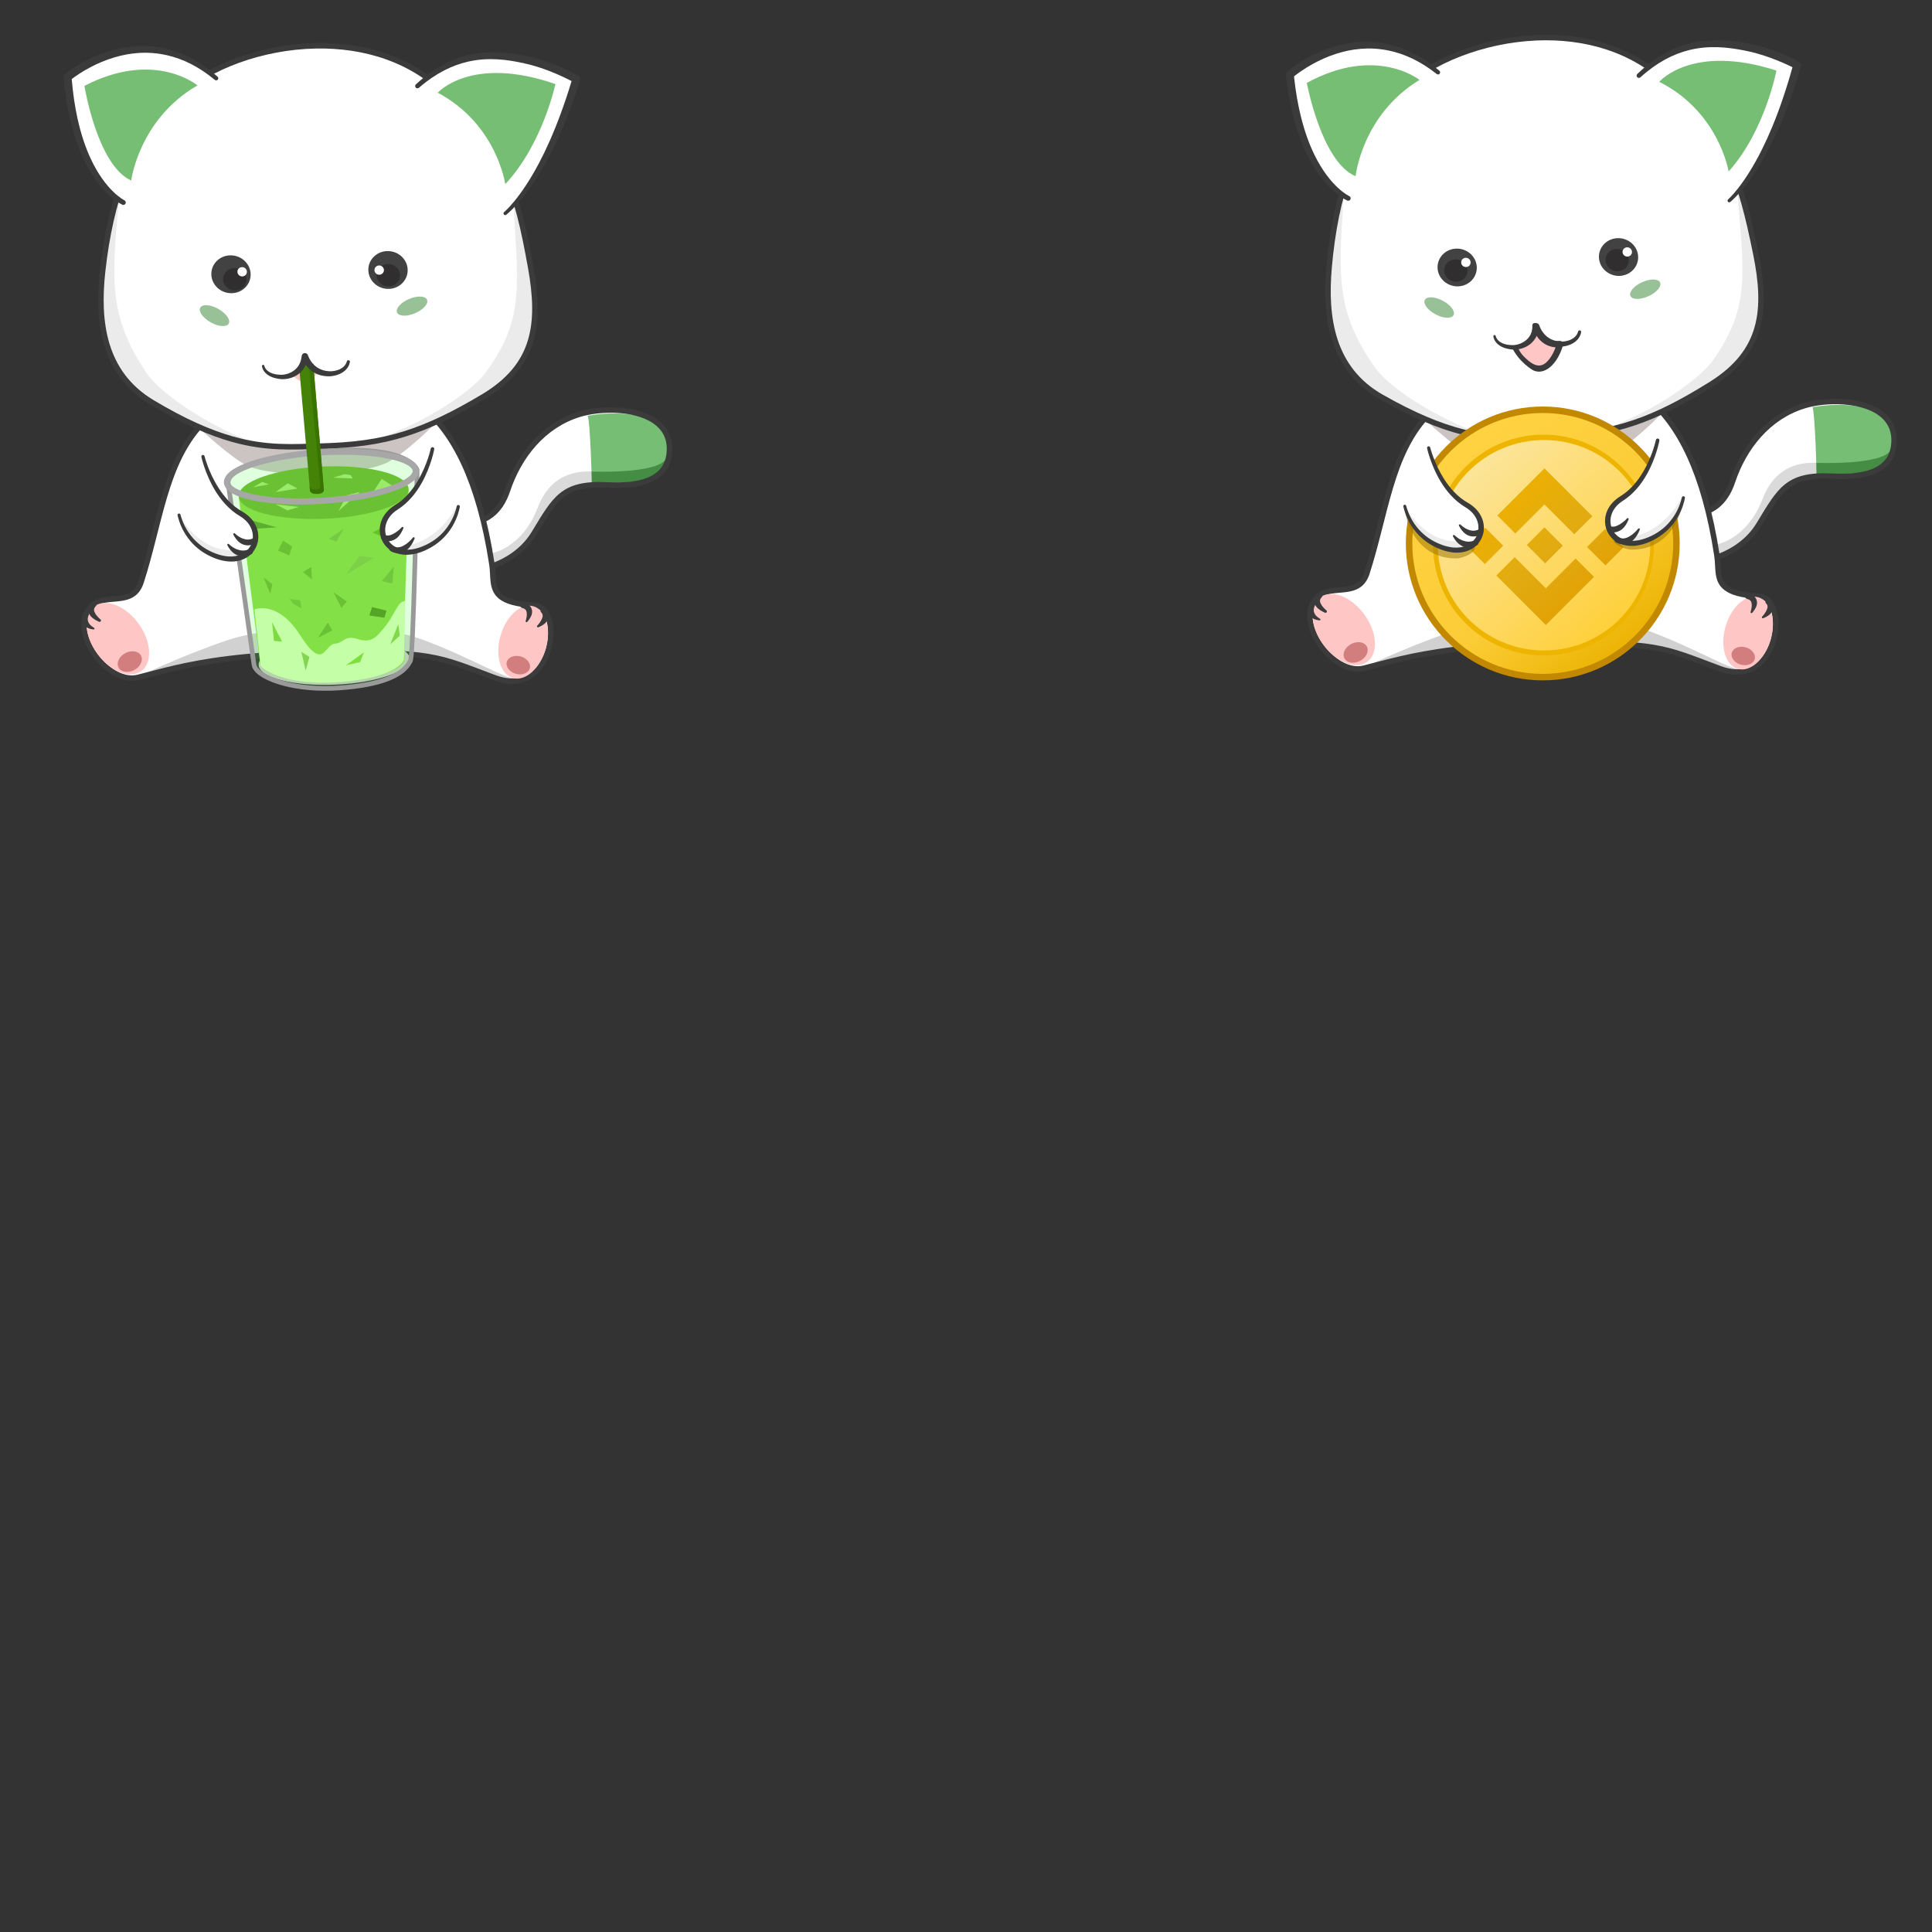 <?xml version="1.0" encoding="UTF-8" standalone="no"?>
<!DOCTYPE svg PUBLIC "-//W3C//DTD SVG 1.1//EN" "http://www.w3.org/Graphics/SVG/1.1/DTD/svg11.dtd">
<svg width="100%" height="100%" viewBox="0 0 1000 1000" version="1.1" xmlns="http://www.w3.org/2000/svg" xmlns:xlink="http://www.w3.org/1999/xlink" xml:space="preserve" xmlns:serif="http://www.serif.com/" style="fill-rule:evenodd;clip-rule:evenodd;stroke-linejoin:round;stroke-miterlimit:2;">
    <rect x="0" y="0" width="1000" height="1000" fill="#333333" stroke="none"/>
    <g transform="matrix(0.424,0,0,0.424,-421.741,-392.237)">
        <g>
            <g>
                <g transform="matrix(0.759,0,0,0.771,376.801,370.593)">
                    <path d="M1581.21,1621.81C1581.21,1621.81 1641.77,1614.26 1672.94,1563.67C1706.96,1508.47 1718.91,1483.68 1789.78,1486.96C1838.07,1489.19 1890.36,1482.58 1890.87,1430.23C1891.49,1365.84 1794.33,1360.43 1745.53,1375.24C1687.43,1392.88 1648.74,1441.46 1630.34,1495.54C1611.03,1552.31 1568.3,1543.37 1564.4,1552.92L1581.21,1621.81Z" style="fill:white;"/>
                </g>
                <path d="M1592.94,1600.95C1592.94,1600.95 1631.47,1596.04 1651.16,1544.59C1670.85,1493.13 1715.73,1502.13 1716.99,1500.2C1718.24,1498.27 1797.86,1506.44 1808.6,1482.74C1808.6,1482.74 1812.59,1514.88 1763.45,1516.38C1714.31,1517.88 1687.01,1515.44 1664.6,1551.82C1642.18,1588.2 1616.12,1610.94 1596.55,1616.74L1592.94,1600.95Z" style="fill:rgb(218,218,218);"/>
                <g transform="matrix(1,0,0,1,63.89,6.029)">
                    <path d="M1653.32,1508.36C1653.32,1508.36 1651.3,1432.15 1648.15,1426.61C1648.15,1426.61 1711.61,1414.13 1735.65,1441.14C1749.57,1456.8 1748.58,1481.3 1734.32,1497.31C1721.9,1511.26 1654.45,1508.48 1653.32,1508.36Z" style="fill:rgb(117,190,116);"/>
                </g>
                <path d="M1716.89,1500.75C1716.89,1500.75 1798.91,1504.03 1807.97,1484.63C1807.97,1484.63 1806.38,1509.1 1777.42,1512.19C1748.47,1515.27 1717.06,1515.11 1717.06,1515.11L1716.89,1500.75Z" style="fill:rgb(69,140,68);"/>
                <g transform="matrix(0.759,0,0,0.771,376.801,370.593)">
                    <path d="M1576.91,1622.82C1577.44,1624.98 1579.53,1626.4 1581.76,1626.12C1581.76,1626.12 1608.37,1622.84 1635.81,1606.05C1650.52,1597.06 1665.46,1584.19 1676.72,1565.92C1693.35,1538.94 1704.48,1519.29 1720.2,1506.86C1735.64,1494.65 1755.55,1489.73 1789.57,1491.3C1818.71,1492.65 1849.23,1490.64 1869.71,1478.16C1885,1468.83 1895.06,1453.87 1895.29,1430.27C1895.57,1401.32 1877.65,1383.32 1852.64,1373.51C1819.39,1360.46 1773.4,1362.23 1744.23,1371.09C1714.51,1380.11 1689.71,1397.01 1669.99,1418.57C1650.24,1440.16 1635.58,1466.45 1626.15,1494.16C1620.08,1511.99 1611.64,1523.02 1602.85,1530.06C1590.96,1539.58 1578.51,1541.87 1570.81,1544.2C1567.74,1545.13 1565.29,1546.13 1563.59,1547.33C1562,1548.45 1560.92,1549.78 1560.3,1551.3C1559.96,1552.14 1559.89,1553.06 1560.1,1553.94L1576.91,1622.82ZM1584.54,1616.84L1569.22,1554.05C1569.37,1553.99 1569.53,1553.93 1569.69,1553.86C1570.72,1553.37 1571.98,1552.95 1573.41,1552.51C1581.85,1549.95 1595.4,1547.24 1608.42,1536.81C1618.22,1528.96 1627.77,1516.78 1634.53,1496.92C1643.57,1470.33 1657.61,1445.1 1676.56,1424.38C1695.23,1403.97 1718.69,1387.94 1746.84,1379.4C1774.43,1371.02 1817.92,1369.25 1849.37,1381.58C1870.9,1390.03 1886.69,1405.26 1886.45,1430.19C1886.26,1450.13 1877.98,1462.89 1865.06,1470.77C1845.89,1482.45 1817.26,1483.88 1789.99,1482.62C1752.98,1480.91 1731.45,1486.8 1714.66,1500.08C1698.3,1513.03 1686.48,1533.32 1669.17,1561.41C1658.71,1578.38 1644.81,1590.31 1631.15,1598.67C1611.59,1610.63 1592.5,1615.3 1584.54,1616.84L1584.54,1616.84Z" style="fill:rgb(59,59,59);"/>
                </g>
            </g>
            <g transform="matrix(1.076,0,0,0.947,-101.858,75.745)">
                <path d="M1179.2,1646.95C1213.55,1525.91 1206.9,1400.15 1375.05,1387.01C1440.49,1381.9 1544.64,1381.52 1577.21,1624.64C1580.55,1649.56 1570.7,1673.9 1624.97,1677.11C1659.89,1679.18 1647.33,1798.91 1580.52,1770.64C1516.91,1743.73 1511.54,1736.08 1385.67,1738.31C1259.09,1740.54 1211.9,1760.11 1175.51,1770.13C1144.28,1778.73 1105.59,1723.45 1116.13,1690.66C1128.55,1652.03 1168.08,1686.13 1179.2,1646.95Z" style="fill:white;"/>
            </g>
            <path d="M1159.06,1753.23C1159.06,1753.23 1212.62,1726.76 1271.9,1706.75C1331.19,1686.75 1451.05,1684.07 1509.57,1705.59C1568.09,1727.11 1609.86,1753.48 1624.37,1753.45C1624.37,1753.45 1609.21,1760.54 1572.86,1743.24C1536.51,1725.94 1500.24,1722.28 1476.84,1721.48C1453.44,1720.67 1289.19,1726.97 1287.96,1726.75C1286.74,1726.52 1158.89,1751.86 1159.06,1753.23Z" style="fill:rgb(209,209,209);"/>
            <g transform="matrix(1.076,0,0,0.947,-101.858,75.745)">
                <path d="M1176.24,1645.86C1171.39,1662.92 1160.41,1664.29 1149.26,1665.36C1140.02,1666.24 1130.64,1666.98 1123.29,1673.18C1119.2,1676.62 1115.69,1681.7 1113.21,1689.44C1107.62,1706.83 1114.74,1730.27 1127.72,1748.13C1140.79,1766.1 1159.59,1778.16 1176.25,1773.57C1199.9,1767.06 1228.14,1756.48 1279.95,1749.31C1307.56,1745.48 1341.86,1742.62 1385.72,1741.85C1447.02,1740.76 1479.6,1742.01 1504.31,1746.72C1530.03,1751.63 1547.19,1760.32 1579.43,1773.96C1593.75,1780.02 1605.74,1779.59 1615.45,1775.19C1627.07,1769.92 1635.49,1758.9 1640.69,1745.91C1648.24,1727.03 1648.91,1704.09 1643.25,1689.49C1639.62,1680.14 1633.47,1674.07 1625.13,1673.57C1606.32,1672.46 1595.55,1668.9 1589.38,1663.4C1584.25,1658.83 1582.62,1652.92 1581.89,1646.41C1581.11,1639.43 1581.33,1631.8 1580.3,1624.11C1565.45,1513.28 1535.69,1452.59 1501.64,1419.72C1459.87,1379.4 1411.43,1380.62 1374.83,1383.48C1314.19,1388.22 1275.96,1407.53 1250.26,1435.77C1225.84,1462.6 1212.69,1497.6 1202.57,1536.28C1193.48,1570.97 1186.8,1608.64 1176.24,1645.86L1176.24,1645.86ZM1182.17,1648.03C1192.75,1610.76 1199.44,1573.04 1208.54,1538.3C1218.35,1500.84 1230.94,1466.85 1254.59,1440.86C1279.47,1413.53 1316.56,1395.13 1375.26,1390.55C1410.54,1387.79 1457.33,1386.25 1497.6,1425.12C1530.9,1457.26 1559.61,1516.8 1574.13,1625.17C1575.15,1632.8 1574.93,1640.38 1575.71,1647.31C1576.64,1655.66 1578.96,1663.11 1585.53,1668.97C1592.33,1675.03 1604.08,1679.42 1624.81,1680.64C1630.77,1681 1634.95,1685.66 1637.54,1692.34C1642.62,1705.45 1641.79,1726.03 1635.01,1742.98C1630.48,1754.29 1623.26,1764.03 1613.14,1768.61C1604.64,1772.46 1594.15,1772.63 1581.6,1767.32C1548.88,1753.48 1531.45,1744.72 1505.35,1739.74C1480.4,1734.98 1447.51,1733.67 1385.62,1734.77C1341.49,1735.55 1306.98,1738.43 1279.2,1742.28C1227.04,1749.5 1198.6,1760.13 1174.78,1766.69C1160.17,1770.71 1143.99,1759.38 1132.53,1743.62C1121.04,1727.81 1114.12,1707.26 1119.06,1691.87C1124.42,1675.19 1135.53,1673.78 1146.61,1672.71C1155.99,1671.81 1165.4,1671.08 1172.58,1664.72C1176.55,1661.19 1179.91,1655.99 1182.17,1648.03Z" style="fill:rgb(59,59,59);"/>
            </g>
            <g>
                <g transform="matrix(0.836,-0.605,0.608,0.84,-846.078,952.683)">
                    <ellipse cx="1130.62" cy="1709.57" rx="30.229" ry="47.088" style="fill:rgb(255,198,198);"/>
                </g>
                <g transform="matrix(0.805,-0.593,0.593,0.805,-784.53,999.008)">
                    <path d="M1131.04,1654.57C1131.04,1654.57 1122.9,1654.72 1120.25,1662.18C1119.7,1663.72 1119.33,1665.61 1119.58,1667.86C1119.91,1670.76 1121.08,1674.24 1123.58,1678.59C1123.93,1679.46 1124.91,1679.88 1125.78,1679.54C1126.65,1679.19 1127.08,1678.2 1126.73,1677.34C1126.33,1675.58 1126.15,1674.04 1125.98,1672.61C1125.67,1669.94 1125.91,1667.92 1126.23,1666.27C1127.12,1661.56 1131.29,1661.27 1131.29,1661.27C1133.14,1661.21 1134.58,1659.65 1134.52,1657.8C1134.45,1655.95 1132.89,1654.5 1131.04,1654.57Z" style="fill:rgb(59,59,59);"/>
                </g>
                <g transform="matrix(0.693,-0.725,0.723,0.691,-882.643,1347.66)">
                    <path d="M1130.68,1655.21C1130.68,1655.21 1126.98,1655.74 1123.64,1658.18C1121.64,1659.65 1119.64,1661.74 1118.83,1664.68C1118.44,1666.11 1118.22,1667.69 1118.51,1669.46C1118.95,1672.06 1120.05,1674.91 1122.56,1678.25C1122.82,1678.78 1123.45,1679.01 1123.99,1678.75C1124.52,1678.5 1124.75,1677.86 1124.5,1677.33C1124.08,1675.55 1124,1674.05 1123.92,1672.63C1123.8,1670.17 1124.45,1668.47 1125.15,1666.99C1125.81,1665.59 1126.77,1664.6 1127.78,1663.85C1129.8,1662.37 1131.92,1661.8 1131.92,1661.8C1133.74,1661.45 1134.93,1659.7 1134.59,1657.88C1134.25,1656.06 1132.5,1654.86 1130.68,1655.21Z" style="fill:rgb(59,59,59);"/>
                </g>
                <g transform="matrix(0.885,-0.466,0.466,0.885,-668.117,735.319)">
                    <ellipse cx="1146.55" cy="1730.71" rx="15.483" ry="11.678" style="fill:rgb(211,126,126);"/>
                </g>
            </g>
            <g transform="matrix(-0.928,0.161,0.161,0.928,2412.19,-55.199)">
                <g transform="matrix(0.909,-0.439,0.447,0.925,-656.963,619.164)">
                    <ellipse cx="1130.62" cy="1709.57" rx="30.229" ry="47.088" style="fill:rgb(255,198,198);"/>
                </g>
                <g transform="matrix(1.075,-0.289,0.26,0.966,-519.874,382.421)">
                    <path d="M1131.27,1661.48C1131.27,1661.48 1129.4,1661.7 1127.85,1663.04C1127.09,1663.69 1126.46,1664.65 1126.11,1666.12C1125.71,1667.76 1125.35,1669.73 1125.59,1672.49C1125.72,1673.99 1125.84,1675.58 1126.19,1677.45C1126.45,1678.09 1126.19,1678.84 1125.62,1679.12C1125.04,1679.4 1124.37,1679.11 1124.12,1678.48C1122.38,1675.75 1121.31,1673.44 1120.57,1671.29C1120.11,1669.93 1119.89,1668.7 1119.77,1667.53C1119.52,1665.1 1119.99,1663.09 1120.63,1661.45C1121.64,1658.88 1123.39,1657.23 1125.12,1656.16C1128.05,1654.36 1131.06,1654.36 1131.06,1654.36C1132.83,1654.3 1134.3,1655.84 1134.36,1657.81C1134.42,1659.77 1133.03,1661.42 1131.27,1661.48L1131.27,1661.48Z" style="fill:rgb(59,59,59);"/>
                </g>
                <g transform="matrix(0.728,-0.686,0.686,0.728,-857.632,1237.58)">
                    <path d="M1131.26,1660.62C1131.26,1660.62 1128.01,1661.27 1126.84,1664.7C1126.64,1665.27 1126.48,1665.9 1126.36,1666.65C1126.25,1667.36 1126.08,1668.13 1126.02,1669.01C1125.87,1671.3 1125.75,1673.95 1126.37,1677.48C1126.63,1678.15 1126.31,1678.91 1125.64,1679.17C1124.97,1679.44 1124.21,1679.11 1123.94,1678.44C1122.45,1676.25 1121.42,1674.37 1120.64,1672.54C1119.91,1670.83 1119.55,1669.29 1119.38,1667.86C1119.12,1665.59 1119.54,1663.67 1120.13,1662.13C1120.92,1660.12 1122.15,1658.65 1123.5,1657.64C1124.71,1656.73 1125.95,1656.1 1127.12,1655.77C1129.34,1655.15 1131.07,1655.23 1131.07,1655.23C1132.56,1655.17 1133.81,1656.34 1133.86,1657.83C1133.92,1659.31 1132.75,1660.57 1131.26,1660.62Z" style="fill:rgb(59,59,59);"/>
                </g>
                <g transform="matrix(0.905,-0.425,0.425,0.905,-626.915,653.418)">
                    <ellipse cx="1146.55" cy="1730.71" rx="15.483" ry="11.678" style="fill:rgb(211,126,126);"/>
                </g>
            </g>
            <path d="M1239.9,1449.66C1239.9,1449.66 1275.07,1482.35 1294.53,1492.57C1326.08,1509.14 1425.91,1506.29 1462.8,1491.74C1486.94,1482.22 1526.86,1441.04 1526.86,1441.04L1239.9,1449.66Z" style="fill:rgb(204,195,195);"/>
        </g>
        <g transform="matrix(1.115,0.025,-0.025,1.115,-121.154,-153.468)">
            <g transform="matrix(1.001,0,0,0.922,-1.237,111.589)">
                <path d="M1140.96,1222.4C1148.27,1132.57 1170.62,1062.82 1220.73,1010.1C1278.59,949.209 1429.47,911.704 1515.93,1006.71C1578.96,1075.97 1591.33,1113.14 1608.8,1206.29C1621.67,1274.93 1615.61,1323.59 1559.96,1361.46C1491.14,1408.29 1449.5,1420.78 1383.37,1424.24C1333.77,1426.83 1289.88,1433.66 1197.93,1376.64C1143.67,1342.99 1136.15,1281.39 1140.96,1222.4Z" style="fill:white;"/>
            </g>
            <g transform="matrix(0.897,0,0,0.897,135.838,107.349)">
                <path d="M1138.11,1177.52C1138.11,1177.52 1092.79,1328.83 1151.31,1391.04C1214.27,1457.98 1330.59,1472.4 1317.32,1468.49C1264.49,1452.91 1196.45,1411.83 1177.26,1384.75C1129.19,1316.88 1131.55,1273.83 1138.11,1177.52Z" style="fill:rgb(236,235,235);"/>
            </g>
            <g transform="matrix(-0.897,0,0,0.897,2618.32,98.311)">
                <path d="M1147.57,1177.05C1147.57,1177.05 1083.24,1332.08 1149.45,1392.14C1217.52,1453.89 1328.95,1474.52 1315.68,1470.6C1270.08,1457.16 1214.36,1423.13 1187.63,1396.66C1183.4,1392.46 1179.89,1388.45 1177.26,1384.75C1129.19,1316.88 1141.01,1273.36 1147.57,1177.05Z" style="fill:rgb(236,235,235);"/>
            </g>
            <g transform="matrix(1.001,0,0,0.922,-1.237,111.589)">
                <path d="M1137.96,1222.12C1135.5,1252.37 1136.27,1283.3 1144.7,1310.91C1153.05,1338.25 1168.87,1362.37 1196.44,1379.47C1232.64,1401.92 1261.46,1414.54 1286.12,1421.44C1324.63,1432.23 1353.01,1429.09 1383.52,1427.49C1419.03,1425.64 1447.54,1421.18 1476.91,1410.31C1502.69,1400.78 1529.13,1386.29 1561.56,1364.23C1590.57,1344.48 1606.39,1321.82 1613.28,1295.14C1619.89,1269.49 1618.19,1240.03 1611.74,1205.64C1602.9,1158.5 1595.33,1125.61 1581.96,1095.68C1568.69,1065.99 1549.72,1039.2 1518.07,1004.41C1477.04,959.332 1421.75,943.558 1368.47,945.934C1307.84,948.637 1249.88,974.879 1218.63,1007.75C1191.94,1035.84 1173.02,1068.7 1160.01,1106.78C1148.36,1140.9 1141.46,1179.23 1137.96,1222.12ZM1143.95,1222.69C1147.39,1180.44 1154.17,1142.67 1165.65,1109.05C1178.34,1071.9 1196.78,1039.84 1222.82,1012.44C1253.23,980.442 1309.71,955.084 1368.72,952.453C1420.37,950.15 1474.02,965.296 1513.79,1009C1544.86,1043.14 1563.53,1069.38 1576.55,1098.53C1589.73,1128.03 1597.14,1160.47 1605.85,1206.94C1612.08,1240.15 1613.88,1268.61 1607.49,1293.38C1600.97,1318.65 1585.85,1340 1558.37,1358.7C1526.41,1380.44 1500.37,1394.74 1474.97,1404.14C1446.12,1414.81 1418.11,1419.15 1383.23,1420.98C1353.28,1422.54 1325.43,1425.71 1287.62,1415.12C1263.37,1408.33 1235.03,1395.89 1199.42,1373.81C1173.3,1357.61 1158.32,1334.76 1150.4,1308.85C1142.23,1282.07 1141.56,1252.05 1143.95,1222.69Z" style="fill:rgb(59,59,59);"/>
            </g>
            <g transform="matrix(1.777,0,4.78646e-05,1.742,269.834,-299.483)">
                <g transform="matrix(0.994,0.108,-0.101,0.992,40.199,-20.247)">
                    <ellipse cx="713.584" cy="827.998" rx="12.132" ry="11.904" style="fill:rgb(66,66,66);"/>
                </g>
                <g transform="matrix(0.591,0.064,-0.06,0.588,294.12,348.958)">
                    <ellipse cx="713.584" cy="827.998" rx="12.132" ry="11.904" style="fill:rgb(48,46,46);"/>
                </g>
                <g transform="matrix(0.24,-3.46945e-18,0.001,0.245,488.362,675.528)">
                    <ellipse cx="713.584" cy="827.998" rx="12.132" ry="11.904" style="fill:white;"/>
                </g>
            </g>
            <g transform="matrix(1.776,0.076,-0.074,1.741,163.806,-340.667)">
                <g transform="matrix(0.994,0.108,-0.101,0.992,40.199,-20.247)">
                    <ellipse cx="713.584" cy="827.998" rx="12.132" ry="11.904" style="fill:rgb(66,66,66);"/>
                </g>
                <g transform="matrix(0.591,0.064,-0.06,0.588,296.379,348.636)">
                    <ellipse cx="713.584" cy="827.998" rx="12.132" ry="11.904" style="fill:rgb(48,46,46);"/>
                </g>
                <g transform="matrix(0.239,0.026,-0.025,0.244,522.793,655.583)">
                    <ellipse cx="713.584" cy="827.998" rx="12.132" ry="11.904" style="fill:white;"/>
                </g>
            </g>
            <g transform="matrix(1.619,-0.734,1.17,2.58,-679.799,-612.364)">
                <ellipse cx="669.529" cy="919.793" rx="10.044" ry="2.984" style="fill:rgb(153,193,152);"/>
            </g>
            <g transform="matrix(1.569,0.835,-1.33,2.501,1437.21,-1574.93)">
                <ellipse cx="669.529" cy="919.793" rx="10.044" ry="2.984" style="fill:rgb(153,193,152);"/>
            </g>
            <g>
                <g transform="matrix(-0.961,-0.043,-0.035,0.791,2750.56,320.471)">
                    <path d="M1176.86,1132.32C1176.86,1132.32 1134.01,1086.05 1106.34,940.582C1106.34,940.582 1134.31,923.518 1166.99,918.147C1200.78,912.594 1243.47,911.781 1286.11,964.789" style="fill:white;"/>
                </g>
                <g transform="matrix(-0.961,-0.043,-0.035,0.791,2750.56,320.471)">
                    <path d="M1175.58,1134.07C1175.58,1134.07 1157.31,1115.25 1136.37,1062.88C1128.72,1043.75 1120.69,1020.12 1113.16,991.259C1109.24,976.233 1105.52,959.77 1101.97,941.81C1101.5,939.358 1102.48,936.838 1104.33,935.709C1104.33,935.709 1116.66,928.054 1134.65,921.378C1144.03,917.898 1154.94,914.735 1166.41,912.94C1186.18,909.965 1208.9,908.58 1232.77,918.159C1250.79,925.391 1269.46,938.853 1287.97,962.577C1288.98,963.826 1288.96,965.831 1287.93,967.051C1286.9,968.272 1285.26,968.249 1284.25,967C1266.03,945.027 1247.94,932.829 1230.6,926.482C1207.78,918.122 1186.27,920.021 1167.57,923.354C1156.63,925.237 1146.26,928.508 1137.32,931.888C1125.44,936.375 1116.12,941.157 1111.51,943.671C1114.54,959.778 1117.78,974.629 1121.07,988.334C1127.93,1016.93 1135.18,1040.47 1142.19,1059.58C1161.17,1111.33 1178.14,1130.57 1178.14,1130.57C1178.93,1131.43 1179,1132.91 1178.3,1133.87C1177.59,1134.84 1176.38,1134.92 1175.58,1134.07Z" style="fill:rgb(59,59,59);"/>
                </g>
                <g transform="matrix(-0.996,-0.045,-0.044,0.978,2806.53,112.852)">
                    <path d="M1183.63,1098.12C1183.63,1098.12 1197.05,1031.93 1264.33,1001.2C1264.33,1001.2 1230.6,956.444 1136.08,982.638C1136.08,982.638 1145.57,1050.76 1183.63,1098.12Z" style="fill:rgb(117,190,116);"/>
                </g>
            </g>
            <g>
                <g transform="matrix(0.958,-0.113,0.095,0.803,-63.355,395.329)">
                    <path d="M1167.86,1120.3C1167.86,1120.3 1116.69,1085.11 1118.4,944.411C1118.4,944.411 1140.69,925.68 1172.61,918.632C1204.95,911.491 1247.17,916.338 1286.11,964.789" style="fill:white;"/>
                </g>
                <g transform="matrix(0.958,-0.113,0.095,0.803,-63.355,395.329)">
                    <path d="M1169.23,1117.44C1169.23,1117.44 1149.15,1102.86 1135.48,1056.36C1131.09,1041.43 1127.39,1023.25 1125.15,1001.25C1123.52,985.344 1122.63,967.458 1122.87,947.356C1126.38,944.715 1134.63,938.905 1146.12,933.379C1153.89,929.644 1163.11,925.987 1173.39,923.613C1191.02,919.443 1211.71,918.942 1233.3,927.559C1250.13,934.279 1267.5,946.463 1284.38,966.779C1285.3,967.924 1286.82,967.961 1287.78,966.863C1288.74,965.765 1288.77,963.944 1287.85,962.799C1270.81,940.877 1252.99,927.431 1235.58,919.795C1212.81,909.812 1190.72,909.778 1171.84,913.65C1160.92,915.952 1151.07,919.56 1142.81,923.429C1126.08,931.264 1115.8,940.006 1115.8,940.006C1114.62,940.999 1113.91,942.608 1113.89,944.333C1113.73,966.171 1114.78,985.497 1116.78,1002.55C1119.44,1025.31 1123.69,1044.04 1128.57,1059.37C1144.24,1108.6 1166.48,1123.15 1166.48,1123.15C1167.8,1124.06 1169.49,1123.51 1170.25,1121.94C1171.01,1120.36 1170.55,1118.35 1169.23,1117.44Z" style="fill:rgb(59,59,59);"/>
                </g>
                <g transform="matrix(0.993,-0.118,0.118,0.993,-134.992,187.939)">
                    <path d="M1183.63,1098.12C1183.63,1098.12 1198.46,1032.19 1265.74,1001.46C1265.74,1001.46 1222.99,957.807 1142.56,990.116C1142.56,990.116 1148.25,1078.18 1183.63,1098.12Z" style="fill:rgb(117,190,116);"/>
                </g>
            </g>
            <g transform="matrix(2.698,0,0,3.014,-885.164,-3142.31)">
                <path d="M828.571,1489.1C828.571,1489.1 841.498,1486.39 838.328,1489.55C832.625,1495.23 828.571,1489.1 828.571,1489.1Z" style="fill:rgb(255,198,198);"/>
            </g>
        </g>
        <g transform="matrix(1.87,0,0,1.87,-193.253,-1449.15)">
            <g transform="matrix(1.066,-0.045,0.064,1.514,-168.273,-913.274)">
                <ellipse cx="853.187" cy="1752.55" rx="46.251" ry="9.838" style="fill:rgb(208,200,200);"/>
            </g>
            <g transform="matrix(0.952,-0.031,0.042,1.282,-30.086,-563.97)">
                <ellipse cx="848.487" cy="1787.17" rx="48.998" ry="10.79" style="fill:rgb(144,218,71);"/>
            </g>
            <g transform="matrix(1.034,0,0,1.034,-29.447,-56.374)">
                <path d="M807.207,1702.07L793.686,1596.85L900.798,1592.06C900.798,1592.06 897.296,1698.8 897.567,1698.85C897.839,1698.9 807.207,1702.07 807.207,1702.07Z" style="fill:rgb(144,218,71);"/>
            </g>
            <g transform="matrix(1.132,-0.048,0.066,1.58,-231.898,-1191.75)">
                <ellipse cx="848.487" cy="1787.17" rx="48.998" ry="10.79" style="fill:rgb(113,180,48);"/>
            </g>
            <path d="M805.361,1703.83C805.361,1703.83 801.337,1667.43 801.302,1667.51C801.267,1667.59 816.229,1660.87 831.34,1684.52C846.45,1708.17 846.929,1690.6 853.659,1689.89C860.388,1689.18 859.797,1684 868.976,1686.89C878.155,1689.79 881.352,1684.86 885.651,1679.9C889.949,1674.94 892.289,1669.63 894.872,1665.62C897.454,1661.61 899.857,1661.79 899.804,1662.32C899.752,1662.84 898.94,1700.23 898.94,1700.23C898.94,1700.23 896.099,1711.69 858.165,1714.8C818.615,1718.05 804.555,1704.68 805.361,1703.83Z" style="fill:rgb(222,255,189);"/>
            <g>
                <g transform="matrix(1,0,0,1,3.375,-6.761)">
                    <path d="M857.618,1651.54L866.616,1639.35L876.134,1640.56L857.618,1651.54Z" style="fill:rgb(136,200,74);"/>
                </g>
                <g transform="matrix(1,0,0,1,8.893,-0.531)">
                    <path d="M811.106,1623.11L807.852,1629.61L815.289,1632.79L817.038,1626.86L811.106,1623.11Z" style="fill:rgb(113,180,48);"/>
                </g>
                <g transform="matrix(1,0,0,1,8.201,-12.376)">
                    <path d="M824.873,1655.48L830.209,1652.13L830.709,1660.22L824.873,1655.48Z" style="fill:rgb(113,180,48);"/>
                </g>
                <path d="M842.797,1686L849.255,1676.12L852.163,1681.22L842.797,1686Z" style="fill:rgb(113,180,48);"/>
                <g transform="matrix(1,0,0,1,4.838,-3.359)">
                    <path d="M871.51,1674.8L873.31,1669.3L882.727,1671.65L881.298,1676.27L871.51,1674.8Z" style="fill:rgb(88,147,31);"/>
                </g>
                <g transform="matrix(1,0,0,1,7.805,-5.443)">
                    <path d="M842.298,1626.81L851.907,1620.16L847.006,1628.66L842.298,1626.81Z" style="fill:rgb(127,192,65);"/>
                </g>
                <path d="M878.371,1617.31L887.634,1612.64L883.726,1619.51L878.371,1617.31Z" style="fill:rgb(107,184,33);"/>
                <g transform="matrix(1,0,0,1,1.695,-7.674)">
                    <path d="M811.157,1683.47L812.406,1695.72L817.692,1696.17L811.157,1683.47Z" style="fill:rgb(137,212,64);"/>
                </g>
                <g transform="matrix(1,0,0,1,4.95,2.796)">
                    <path d="M856.167,1701.16L867.877,1692.69L865.353,1699.14L856.167,1701.16Z" style="fill:rgb(138,216,62);"/>
                </g>
                <g transform="matrix(1,0,0,1,1.562,-5.261)">
                    <path d="M888.435,1695.52L893.713,1682.37L894.642,1689.94L888.435,1695.52Z" style="fill:rgb(141,209,76);"/>
                </g>
                <g transform="matrix(1,0,0,1,4.007,4.798)">
                    <path d="M830.805,1702.62L827.98,1690.42L833.258,1693.69L830.805,1702.62Z" style="fill:rgb(143,203,85);"/>
                </g>
                <g transform="matrix(1,0,0,1,-1.368,-7.584)">
                    <path d="M808.652,1654.23L813.085,1664.83L814.412,1658.6L808.652,1654.23Z" style="fill:rgb(113,180,48);"/>
                </g>
                <g transform="matrix(1,0,0,1,3.642,-2.596)">
                    <path d="M888.755,1642.06L887.73,1653.18L880.869,1651.63L888.755,1642.06Z" style="fill:rgb(123,188,60);"/>
                </g>
                <g transform="matrix(1,0,0,1,10.979,0.419)">
                    <path d="M841.894,1655.8L847.179,1666.02L850.683,1661.85L841.894,1655.8Z" style="fill:rgb(113,180,48);"/>
                </g>
                <g transform="matrix(1,0,0,1,1.804,-11.842)">
                    <path d="M824.968,1675.64L822.419,1672.52L829.408,1673.35L830.235,1678.72L824.968,1675.64Z" style="fill:rgb(123,190,58);"/>
                </g>
                <path d="M799.293,1609.27L801.369,1614.86L815.815,1613.91L799.293,1609.27Z" style="fill:rgb(99,156,44);"/>
            </g>
            <g>
                <path d="M815.103,1590.92L823.088,1585.15L829.547,1588.56L815.103,1590.92Z" style="fill:rgb(171,231,113);"/>
                <g transform="matrix(0.803,0,0,0.615,165.489,608.271)">
                    <path d="M855.628,1582.44C855.628,1582.44 864.696,1579.14 864.725,1578.82C864.755,1578.5 870.232,1579.74 870.232,1579.74L871.746,1583.29L855.628,1582.44Z" style="fill:rgb(171,231,113);"/>
                </g>
                <path d="M800.356,1587.75L806.402,1584.23L810.763,1585.84L800.356,1587.75Z" style="fill:rgb(171,231,113);"/>
                <g transform="matrix(0.659,-0.434,0.401,0.608,-344.441,996.614)">
                    <path d="M846.792,1602.35L859.9,1594.56L870.435,1598.55L846.792,1602.35Z" style="fill:rgb(171,231,113);"/>
                </g>
                <g transform="matrix(0.884,0,0,0.723,99.7,436.337)">
                    <path d="M881.046,1597.46L887.702,1584.98L895.503,1591.11L881.046,1597.46Z" style="fill:rgb(171,231,113);"/>
                </g>
                <g transform="matrix(-0.991,-0.136,0.136,-0.991,1420.6,3300.18)">
                    <path d="M815.645,1603.09L822.708,1599.86L830.84,1602.72L815.645,1603.09Z" style="fill:rgb(171,231,113);"/>
                </g>
            </g>
            <path d="M784.255,1585.39C784.255,1585.39 800.048,1695.68 801.072,1703.56C802.096,1711.43 825.424,1720.98 857.067,1718.72C896.008,1715.92 901.201,1704.57 903.199,1700.95C905.196,1697.32 907.569,1576.42 907.569,1576.42C907.569,1576.42 902.851,1559.97 848.34,1564.24C778.673,1569.69 784.255,1585.39 784.255,1585.39Z" style="fill:rgb(69,255,66);fill-opacity:0.17;"/>
            <path d="M782.763,1585.73C783.14,1588.36 789.734,1634.41 794.56,1668.32C797.138,1686.42 799.21,1701.06 799.56,1703.75C799.842,1705.92 801.468,1708.28 804.437,1710.46C807.972,1713.06 813.476,1715.52 820.506,1717.36C830.206,1719.89 842.85,1721.26 857.176,1720.24C871.306,1719.22 881.05,1717.09 887.834,1714.61C900.479,1709.99 903.183,1704.13 904.534,1701.68C904.745,1701.3 905.051,1699.81 905.266,1697.39C905.805,1691.35 906.354,1678.67 906.86,1663.69C908.101,1626.98 909.093,1576.45 909.093,1576.45C909.096,1576.29 909.076,1576.14 909.034,1576C909.034,1576 906.831,1567.3 886.266,1563.63C877.508,1562.07 865.277,1561.38 848.221,1562.72C823.748,1564.63 808.491,1567.82 798.995,1571.13C781.301,1577.32 782.435,1584.53 782.764,1585.73L782.763,1585.73ZM901.821,1700.29C900.589,1702.54 898.02,1707.64 886.788,1711.74C880.188,1714.15 870.704,1716.21 856.958,1717.19C843.019,1718.19 830.715,1716.88 821.277,1714.41C814.707,1712.69 809.546,1710.43 806.242,1708.01C804.126,1706.45 802.785,1704.91 802.583,1703.36C802.233,1700.66 800.159,1686.01 797.578,1667.89C792.609,1632.98 785.764,1585.18 785.764,1585.18C785.75,1585.08 785.726,1584.98 785.692,1584.88C785.692,1584.88 785.454,1583.82 786.503,1582.19C787.99,1579.89 791.624,1576.94 800,1574.01C809.348,1570.75 824.37,1567.64 848.459,1565.76C865.168,1564.45 877.15,1565.1 885.73,1566.63C902.193,1569.57 905.565,1575.62 906.038,1576.68C905.956,1580.83 904.999,1628.52 903.813,1663.59C903.31,1678.49 902.766,1691.11 902.23,1697.12C902.117,1698.39 902.007,1699.35 901.896,1699.95C901.873,1700.08 901.836,1700.23 901.821,1700.29Z" style="fill:rgb(154,153,153);"/>
            <g transform="matrix(1.257,-0.079,0.092,1.463,-385.929,-966.836)">
                <path d="M848.487,1775.02C833.801,1775.02 820.598,1776.43 811.515,1778.67C806.8,1779.83 803.163,1781.23 800.917,1782.75C798.882,1784.12 797.901,1785.65 797.901,1787.17C797.901,1788.69 798.882,1790.22 800.917,1791.59C803.163,1793.11 806.8,1794.51 811.515,1795.67C820.598,1797.91 833.801,1799.32 848.487,1799.32C863.174,1799.32 876.376,1797.91 885.46,1795.67C890.175,1794.51 893.812,1793.11 896.058,1791.59C898.093,1790.22 899.073,1788.69 899.073,1787.17C899.073,1785.65 898.093,1784.12 896.058,1782.75C893.812,1781.23 890.175,1779.83 885.46,1778.67C876.377,1776.43 863.174,1775.02 848.487,1775.02L848.487,1775.02ZM848.487,1777.74C860.314,1777.74 871.158,1778.67 879.576,1780.23C885.378,1781.3 890.005,1782.65 892.943,1784.21C894.006,1784.77 894.831,1785.36 895.358,1785.97C895.693,1786.36 895.897,1786.76 895.897,1787.17C895.897,1787.58 895.693,1787.98 895.358,1788.37C894.831,1788.99 894.006,1789.57 892.943,1790.13C890.005,1791.69 885.378,1793.04 879.576,1794.11C871.158,1795.66 860.314,1796.6 848.487,1796.6C836.661,1796.6 825.817,1795.66 817.399,1794.11C811.597,1793.04 806.969,1791.69 804.032,1790.13C802.968,1789.57 802.144,1788.99 801.617,1788.37C801.281,1787.98 801.077,1787.58 801.077,1787.17C801.077,1786.76 801.281,1786.36 801.617,1785.97C802.144,1785.36 802.968,1784.77 804.032,1784.21C806.969,1782.65 811.597,1781.3 817.399,1780.23C825.817,1778.67 836.661,1777.74 848.487,1777.74L848.487,1777.74Z" style="fill:rgb(167,167,167);"/>
            </g>
            <path d="M837.682,1590.43L830.46,1508.16L839.795,1507.09L846.703,1589.78C846.703,1589.78 846.012,1591.65 842.612,1591.92C838.632,1592.25 837.682,1590.43 837.682,1590.43Z" style="fill:rgb(69,131,8);"/>
            <path d="M837.323,1586.72C837.323,1586.72 838.095,1589.39 840.39,1589.2C842.708,1589.01 843.937,1589.12 844.267,1587.55C844.597,1585.97 837.976,1522.15 838.052,1522.18C838.128,1522.21 837.004,1507.5 837,1507.5C836.996,1507.5 839.652,1507.19 839.652,1507.19L846.664,1589.62C846.664,1589.62 846.642,1591.93 842.779,1592.08C838.916,1592.24 838.575,1591.24 837.63,1590.27L837.323,1586.72Z" style="fill:rgb(57,116,0);"/>
        </g>
        <g transform="matrix(1.979,-0.084,0.085,1.907,46.717,-291.744)">
            <path d="M602.003,898.971C602.003,898.971 602.006,901.801 604.863,904.356C606.448,905.774 608.951,907.085 612.904,907.733C616.151,908.243 620.767,907.649 624.532,904.854C626.288,903.552 627.845,901.765 628.999,899.4C629.946,900.904 631.257,902.513 633.044,903.886C635.549,905.812 638.986,907.286 643.627,907.315C645.252,907.31 648.523,906.894 651.343,905.222C653.56,903.908 655.528,901.886 656.232,898.764C656.373,898.243 656.074,897.704 655.564,897.561C655.054,897.418 654.525,897.725 654.384,898.245C653.627,900.618 651.956,902.034 650.152,902.906C647.748,904.067 645.069,904.206 643.749,904.103C640.014,903.848 637.328,902.502 635.377,900.86C633.798,899.531 632.732,897.985 631.996,896.644C630.995,894.818 630.639,893.371 630.639,893.371C630.427,892.422 629.586,891.762 628.633,891.796C627.68,891.831 626.883,892.55 626.734,893.511C626.196,897.517 624.517,900.242 622.39,902.022C619.494,904.444 615.854,905.214 613.221,905.002C610.531,904.803 608.57,904.21 607.142,903.429C603.798,901.601 603.465,898.891 603.465,898.891C603.444,898.48 603.1,898.164 602.697,898.185C602.293,898.207 601.982,898.559 602.003,898.971Z" style="fill:rgb(59,59,59);"/>
        </g>
        <g>
            <g transform="matrix(0.993,-0.116,0.116,0.993,-166.711,151.393)">
                <path d="M1245.51,1485.91C1245.51,1485.91 1251.04,1536.53 1283.45,1560.64C1315.85,1584.76 1290.95,1631.3 1246.42,1608.16C1210.24,1589.37 1208.5,1553.66 1208.17,1553.4" style="fill:white;"/>
            </g>
            <path d="M1214.05,1554.96C1214.05,1554.96 1237.46,1598.71 1278.96,1596.66L1289.45,1603.1C1289.45,1603.1 1240.98,1628.48 1214.05,1554.96Z" style="fill:rgb(236,235,235);"/>
            <g transform="matrix(0.993,-0.116,0.116,0.993,-166.711,151.393)">
                <path d="M1206.44,1553.88L1206.46,1554.01C1206.52,1554.53 1206.64,1555.61 1206.87,1557.15C1207.75,1562.89 1210.33,1574.8 1218.48,1586.94C1224.19,1595.44 1232.64,1604.02 1245.09,1610.72C1267.66,1622.71 1285.72,1617.51 1294.83,1606.34C1305.32,1593.49 1304.38,1572.21 1285.31,1558.14C1273.64,1549.68 1265.52,1537.65 1259.83,1525.89C1249.95,1505.44 1247.45,1485.69 1247.45,1485.69C1247.33,1484.62 1246.37,1483.85 1245.29,1483.96C1244.22,1484.08 1243.45,1485.05 1243.56,1486.12C1243.56,1486.12 1245.47,1506.66 1255.12,1528.09C1260.85,1540.82 1269.34,1553.8 1281.58,1563.15C1296.94,1574.68 1298.09,1591.67 1289.64,1602.13C1283.93,1609.21 1274.01,1613.11 1261.32,1610.5C1257.09,1609.63 1252.55,1608.04 1247.75,1605.61C1236,1599.72 1227.94,1591.96 1222.39,1584.23C1214.36,1573.03 1211.55,1561.9 1210.54,1556.52C1210.26,1555.04 1210.11,1553.98 1210.03,1553.48C1209.86,1552.46 1209.35,1552.04 1209.27,1551.98C1208.48,1551.37 1207.35,1551.52 1206.75,1552.31C1206.39,1552.77 1206.29,1553.36 1206.44,1553.88Z" style="fill:rgb(59,59,59);"/>
            </g>
            <g>
                <path d="M1303.9,1582.02C1303.9,1582.02 1301.31,1583.69 1297.53,1583.78C1296.16,1583.81 1294.66,1583.63 1293,1583.15C1291.9,1582.82 1290.73,1582.49 1289.5,1581.89C1288.38,1581.35 1287.22,1580.77 1286,1579.94C1284.56,1578.97 1283.08,1577.89 1281.53,1576.44C1281.13,1575.91 1280.38,1575.81 1279.86,1576.2C1279.33,1576.6 1279.23,1577.35 1279.62,1577.88C1281.73,1581.88 1283.97,1584.67 1286.32,1586.72C1287.75,1587.97 1289.22,1588.83 1290.67,1589.47C1293.13,1590.57 1295.55,1590.85 1297.67,1590.81C1303.85,1590.7 1307.92,1587.38 1307.92,1587.38C1309.4,1586.27 1309.7,1584.17 1308.59,1582.69C1307.48,1581.21 1305.38,1580.91 1303.9,1582.02Z" style="fill:rgb(59,59,59);"/>
                <g transform="matrix(1,0,0,1,-7.293,13.015)">
                    <path d="M1305.65,1582.64C1305.65,1582.64 1302.72,1584.19 1298.55,1584.16C1297.05,1584.16 1295.4,1583.94 1293.61,1583.43C1292.43,1583.09 1291.18,1582.74 1289.89,1582.12C1288.7,1581.56 1287.47,1580.96 1286.19,1580.11C1284.68,1579.09 1283.13,1577.96 1281.53,1576.44C1281.13,1575.91 1280.38,1575.81 1279.86,1576.2C1279.33,1576.6 1279.23,1577.35 1279.62,1577.88C1281.83,1582.01 1284.25,1584.89 1286.79,1587.01C1288.28,1588.25 1289.83,1589.12 1291.35,1589.78C1293.84,1590.85 1296.3,1591.17 1298.49,1591.19C1304.83,1591.26 1309.15,1588.36 1309.15,1588.36C1310.73,1587.39 1311.23,1585.32 1310.26,1583.74C1309.29,1582.16 1307.23,1581.67 1305.65,1582.64Z" style="fill:rgb(59,59,59);"/>
                </g>
            </g>
        </g>
        <g>
            <g transform="matrix(-0.996,-0.084,-0.084,0.996,2887.99,97.756)">
                <path d="M1245.51,1485.91C1245.51,1485.91 1251.04,1536.53 1283.45,1560.64C1315.85,1584.76 1290.95,1631.3 1246.42,1608.16C1210.24,1589.37 1208.5,1553.66 1208.17,1553.4" style="fill:white;"/>
            </g>
            <g transform="matrix(-0.956,0.292,0.292,0.956,2251.85,-310.617)">
                <path d="M1208.95,1566.81C1208.95,1566.81 1237.73,1599.82 1279.23,1597.78L1289.45,1603.1C1289.45,1603.1 1243.96,1623.59 1208.95,1566.81Z" style="fill:rgb(236,235,235);"/>
            </g>
            <g transform="matrix(-0.996,-0.084,-0.084,0.996,2887.99,97.756)">
                <path d="M1206.34,1553.91C1206.19,1553.35 1206.29,1552.74 1206.66,1552.25C1207.3,1551.41 1208.5,1551.26 1209.33,1551.9C1209.42,1551.96 1209.95,1552.4 1210.13,1553.46C1210.21,1553.97 1210.36,1555.02 1210.64,1556.51C1211.64,1561.88 1214.43,1573 1222.44,1584.19C1227.97,1591.93 1236.03,1599.69 1247.76,1605.59C1266.94,1615.34 1282.03,1611.58 1289.65,1602.14C1298.09,1591.68 1296.91,1574.69 1281.56,1563.18C1269.28,1553.85 1260.77,1540.87 1255.01,1528.14C1245.31,1506.7 1243.36,1486.14 1243.36,1486.14C1243.23,1484.95 1244.09,1483.89 1245.27,1483.76C1246.46,1483.63 1247.53,1484.49 1247.65,1485.67C1247.65,1485.67 1250.12,1505.4 1259.94,1525.84C1265.6,1537.6 1273.69,1549.63 1285.34,1558.11C1304.4,1572.2 1305.32,1593.48 1294.82,1606.34C1285.71,1617.5 1267.66,1622.72 1245.08,1610.75C1232.62,1604.05 1224.15,1595.47 1218.43,1586.97C1210.26,1574.83 1207.66,1562.91 1206.77,1557.17C1206.54,1555.63 1206.42,1554.54 1206.35,1554.02L1206.34,1553.91Z" style="fill:rgb(59,59,59);"/>
            </g>
            <g>
                <g transform="matrix(-0.997,0.078,0.078,0.997,2644.61,-102.517)">
                    <path d="M1310.85,1589.31C1310.85,1589.31 1305.21,1593.44 1297.03,1590.28C1295.41,1589.65 1293.67,1588.75 1291.98,1587.33C1290.76,1586.3 1289.57,1585.08 1288.4,1583.55C1287.04,1581.77 1285.76,1579.75 1284.47,1577.21C1284.07,1576.69 1284.18,1575.94 1284.7,1575.54C1285.23,1575.15 1285.98,1575.25 1286.37,1575.78C1289.21,1578.43 1291.8,1580.08 1294.16,1581.4C1295.09,1581.93 1295.97,1582.31 1296.8,1582.7C1297.71,1583.12 1298.56,1583.44 1299.37,1583.7C1304.08,1585.29 1307.22,1583.66 1307.22,1583.66C1308.78,1582.66 1310.86,1583.12 1311.86,1584.67C1312.86,1586.23 1312.4,1588.31 1310.85,1589.31Z" style="fill:rgb(59,59,59);"/>
                </g>
                <g transform="matrix(-0.997,0.078,0.078,0.997,2652.9,-90.112)">
                    <path d="M1309.85,1590.16C1309.85,1590.16 1303.45,1595.98 1294.06,1592.92C1292.12,1592.29 1290.02,1591.28 1287.96,1589.61C1286.21,1588.2 1284.49,1586.39 1282.8,1584.02C1281.52,1582.22 1280.3,1580.19 1279.08,1577.75C1278.7,1577.22 1278.82,1576.47 1279.36,1576.09C1279.89,1575.71 1280.64,1575.84 1281.02,1576.37C1284.24,1579.74 1287.21,1581.89 1289.91,1583.51C1291,1584.17 1292.04,1584.66 1293.01,1585.11C1294.09,1585.61 1295.11,1585.97 1296.07,1586.24C1301.73,1587.85 1305.54,1585.02 1305.54,1585.02C1306.95,1583.83 1309.07,1584.02 1310.26,1585.43C1311.45,1586.85 1311.27,1588.97 1309.85,1590.16Z" style="fill:rgb(59,59,59);"/>
                </g>
            </g>
        </g>
    </g>
    <g transform="matrix(0.423,0,0,0.423,213.917,-395.234)">
        <g>
            <g>
                <g transform="matrix(0.759,0,0,0.771,376.801,370.593)">
                    <path d="M1581.21,1621.81C1581.21,1621.81 1641.77,1614.26 1672.94,1563.67C1706.96,1508.47 1718.91,1483.68 1789.78,1486.96C1838.07,1489.19 1890.36,1482.58 1890.87,1430.23C1891.49,1365.84 1794.33,1360.43 1745.53,1375.24C1687.43,1392.88 1648.74,1441.46 1630.34,1495.54C1611.03,1552.31 1568.3,1543.37 1564.4,1552.92L1581.21,1621.81Z" style="fill:white;"/>
                </g>
                <path d="M1592.94,1600.95C1592.94,1600.95 1631.47,1596.04 1651.16,1544.59C1670.85,1493.13 1715.73,1502.13 1716.99,1500.2C1718.24,1498.27 1797.86,1506.44 1808.6,1482.74C1808.6,1482.74 1812.59,1514.88 1763.45,1516.38C1714.31,1517.88 1687.01,1515.44 1664.6,1551.82C1642.18,1588.2 1616.12,1610.94 1596.55,1616.74L1592.94,1600.95Z" style="fill:rgb(218,218,218);"/>
                <g transform="matrix(1,0,0,1,63.89,6.029)">
                    <path d="M1653.32,1508.36C1653.32,1508.36 1651.3,1432.15 1648.15,1426.61C1648.15,1426.61 1711.61,1414.13 1735.65,1441.14C1749.57,1456.8 1748.58,1481.3 1734.32,1497.31C1721.9,1511.26 1654.45,1508.48 1653.32,1508.36Z" style="fill:rgb(117,190,116);"/>
                </g>
                <path d="M1716.89,1500.75C1716.89,1500.75 1798.91,1504.03 1807.97,1484.63C1807.97,1484.63 1806.38,1509.1 1777.42,1512.19C1748.47,1515.27 1717.06,1515.11 1717.06,1515.11L1716.89,1500.75Z" style="fill:rgb(69,140,68);"/>
                <g transform="matrix(0.759,0,0,0.771,376.801,370.593)">
                    <path d="M1576.91,1622.82C1577.44,1624.98 1579.53,1626.4 1581.76,1626.12C1581.76,1626.12 1608.37,1622.84 1635.81,1606.05C1650.52,1597.06 1665.46,1584.19 1676.72,1565.92C1693.35,1538.94 1704.48,1519.29 1720.2,1506.86C1735.64,1494.65 1755.55,1489.73 1789.57,1491.3C1818.71,1492.65 1849.23,1490.64 1869.71,1478.16C1885,1468.83 1895.06,1453.87 1895.29,1430.27C1895.57,1401.32 1877.65,1383.32 1852.64,1373.51C1819.39,1360.46 1773.4,1362.23 1744.23,1371.09C1714.51,1380.11 1689.71,1397.01 1669.99,1418.57C1650.24,1440.16 1635.58,1466.45 1626.15,1494.16C1620.08,1511.99 1611.64,1523.02 1602.85,1530.06C1590.96,1539.58 1578.51,1541.87 1570.81,1544.2C1567.74,1545.13 1565.29,1546.13 1563.59,1547.33C1562,1548.45 1560.92,1549.78 1560.3,1551.3C1559.96,1552.14 1559.89,1553.06 1560.1,1553.94L1576.91,1622.82ZM1584.54,1616.84L1569.22,1554.05C1569.37,1553.99 1569.53,1553.93 1569.69,1553.86C1570.72,1553.37 1571.98,1552.95 1573.41,1552.51C1581.85,1549.95 1595.4,1547.24 1608.42,1536.81C1618.22,1528.96 1627.77,1516.78 1634.53,1496.92C1643.57,1470.33 1657.61,1445.1 1676.56,1424.38C1695.23,1403.97 1718.69,1387.94 1746.84,1379.4C1774.43,1371.02 1817.92,1369.25 1849.37,1381.58C1870.9,1390.03 1886.69,1405.26 1886.45,1430.19C1886.26,1450.13 1877.98,1462.89 1865.06,1470.77C1845.89,1482.45 1817.26,1483.88 1789.99,1482.62C1752.98,1480.91 1731.45,1486.8 1714.66,1500.08C1698.3,1513.03 1686.48,1533.32 1669.17,1561.41C1658.71,1578.38 1644.81,1590.31 1631.15,1598.67C1611.59,1610.63 1592.5,1615.3 1584.54,1616.84L1584.54,1616.84Z" style="fill:rgb(59,59,59);"/>
                </g>
            </g>
            <g transform="matrix(1.076,0,0,0.947,-101.858,75.745)">
                <path d="M1179.2,1646.95C1213.55,1525.91 1206.9,1400.15 1375.05,1387.01C1440.49,1381.9 1544.64,1381.52 1577.21,1624.64C1580.55,1649.56 1570.7,1673.9 1624.97,1677.11C1659.89,1679.18 1647.33,1798.91 1580.52,1770.64C1516.91,1743.73 1511.54,1736.08 1385.67,1738.31C1259.09,1740.54 1211.9,1760.11 1175.51,1770.13C1144.28,1778.73 1105.59,1723.45 1116.13,1690.66C1128.55,1652.03 1168.08,1686.13 1179.2,1646.95Z" style="fill:white;"/>
            </g>
            <path d="M1159.06,1753.23C1159.06,1753.23 1212.62,1726.76 1271.9,1706.75C1331.19,1686.75 1451.05,1684.07 1509.57,1705.59C1568.09,1727.11 1609.86,1753.48 1624.37,1753.45C1624.37,1753.45 1609.21,1760.54 1572.86,1743.24C1536.51,1725.94 1500.24,1722.28 1476.84,1721.48C1453.44,1720.67 1289.19,1726.97 1287.96,1726.75C1286.74,1726.52 1158.89,1751.86 1159.06,1753.23Z" style="fill:rgb(209,209,209);"/>
            <g transform="matrix(1.076,0,0,0.947,-101.858,75.745)">
                <path d="M1176.24,1645.86C1171.39,1662.92 1160.41,1664.29 1149.26,1665.36C1140.02,1666.24 1130.64,1666.98 1123.29,1673.18C1119.2,1676.62 1115.69,1681.7 1113.21,1689.44C1107.62,1706.83 1114.74,1730.27 1127.72,1748.13C1140.79,1766.1 1159.59,1778.16 1176.25,1773.57C1199.9,1767.06 1228.14,1756.48 1279.95,1749.31C1307.56,1745.48 1341.86,1742.62 1385.72,1741.85C1447.02,1740.76 1479.6,1742.01 1504.31,1746.72C1530.03,1751.63 1547.19,1760.32 1579.43,1773.96C1593.75,1780.02 1605.74,1779.59 1615.45,1775.19C1627.07,1769.92 1635.49,1758.9 1640.69,1745.91C1648.24,1727.03 1648.91,1704.09 1643.25,1689.49C1639.62,1680.14 1633.47,1674.07 1625.13,1673.57C1606.32,1672.46 1595.55,1668.9 1589.38,1663.4C1584.25,1658.83 1582.62,1652.92 1581.89,1646.41C1581.11,1639.43 1581.33,1631.8 1580.3,1624.11C1565.45,1513.28 1535.69,1452.59 1501.64,1419.72C1459.87,1379.4 1411.43,1380.62 1374.83,1383.48C1314.19,1388.22 1275.96,1407.53 1250.26,1435.77C1225.84,1462.6 1212.69,1497.6 1202.57,1536.28C1193.48,1570.97 1186.8,1608.64 1176.24,1645.86L1176.24,1645.86ZM1182.17,1648.03C1192.75,1610.76 1199.44,1573.04 1208.54,1538.3C1218.35,1500.84 1230.94,1466.85 1254.59,1440.86C1279.47,1413.53 1316.56,1395.13 1375.26,1390.55C1410.54,1387.79 1457.33,1386.25 1497.6,1425.12C1530.9,1457.26 1559.61,1516.8 1574.13,1625.17C1575.15,1632.8 1574.93,1640.38 1575.71,1647.31C1576.64,1655.66 1578.96,1663.11 1585.53,1668.97C1592.33,1675.03 1604.08,1679.42 1624.81,1680.64C1630.77,1681 1634.95,1685.66 1637.54,1692.34C1642.62,1705.45 1641.79,1726.03 1635.01,1742.98C1630.48,1754.29 1623.26,1764.03 1613.14,1768.61C1604.64,1772.46 1594.15,1772.63 1581.6,1767.32C1548.88,1753.48 1531.45,1744.72 1505.35,1739.74C1480.4,1734.98 1447.51,1733.67 1385.62,1734.77C1341.49,1735.55 1306.98,1738.43 1279.2,1742.28C1227.04,1749.5 1198.6,1760.13 1174.78,1766.69C1160.17,1770.71 1143.99,1759.38 1132.53,1743.62C1121.04,1727.81 1114.12,1707.26 1119.06,1691.87C1124.42,1675.19 1135.53,1673.78 1146.61,1672.71C1155.99,1671.81 1165.4,1671.08 1172.58,1664.72C1176.55,1661.19 1179.91,1655.99 1182.17,1648.03Z" style="fill:rgb(59,59,59);"/>
            </g>
            <g>
                <g transform="matrix(0.836,-0.605,0.608,0.84,-846.078,952.683)">
                    <ellipse cx="1130.62" cy="1709.57" rx="30.229" ry="47.088" style="fill:rgb(255,198,198);"/>
                </g>
                <g transform="matrix(0.805,-0.593,0.593,0.805,-784.53,999.008)">
                    <path d="M1131.04,1654.57C1131.04,1654.57 1122.9,1654.72 1120.25,1662.18C1119.7,1663.72 1119.33,1665.61 1119.58,1667.86C1119.91,1670.76 1121.08,1674.24 1123.58,1678.59C1123.93,1679.46 1124.91,1679.88 1125.78,1679.54C1126.65,1679.19 1127.08,1678.2 1126.73,1677.34C1126.33,1675.58 1126.15,1674.04 1125.98,1672.61C1125.67,1669.94 1125.91,1667.92 1126.23,1666.27C1127.12,1661.56 1131.29,1661.27 1131.29,1661.27C1133.14,1661.21 1134.58,1659.65 1134.52,1657.8C1134.45,1655.95 1132.89,1654.5 1131.04,1654.57Z" style="fill:rgb(59,59,59);"/>
                </g>
                <g transform="matrix(0.693,-0.725,0.723,0.691,-882.643,1347.66)">
                    <path d="M1130.68,1655.21C1130.68,1655.21 1126.98,1655.74 1123.64,1658.18C1121.64,1659.65 1119.64,1661.74 1118.83,1664.68C1118.44,1666.11 1118.22,1667.69 1118.51,1669.46C1118.95,1672.06 1120.05,1674.91 1122.56,1678.25C1122.82,1678.78 1123.45,1679.01 1123.99,1678.75C1124.52,1678.5 1124.75,1677.86 1124.5,1677.33C1124.08,1675.55 1124,1674.05 1123.92,1672.63C1123.8,1670.17 1124.45,1668.47 1125.15,1666.99C1125.81,1665.59 1126.77,1664.6 1127.78,1663.85C1129.8,1662.37 1131.92,1661.8 1131.92,1661.8C1133.74,1661.45 1134.93,1659.7 1134.59,1657.88C1134.25,1656.06 1132.5,1654.86 1130.68,1655.21Z" style="fill:rgb(59,59,59);"/>
                </g>
                <g transform="matrix(0.885,-0.466,0.466,0.885,-668.117,735.319)">
                    <ellipse cx="1146.55" cy="1730.71" rx="15.483" ry="11.678" style="fill:rgb(211,126,126);"/>
                </g>
            </g>
            <g transform="matrix(-0.928,0.161,0.161,0.928,2412.19,-55.199)">
                <g transform="matrix(0.909,-0.439,0.447,0.925,-656.963,619.164)">
                    <ellipse cx="1130.62" cy="1709.57" rx="30.229" ry="47.088" style="fill:rgb(255,198,198);"/>
                </g>
                <g transform="matrix(1.075,-0.289,0.26,0.966,-519.874,382.421)">
                    <path d="M1131.27,1661.48C1131.27,1661.48 1129.4,1661.7 1127.85,1663.04C1127.09,1663.69 1126.46,1664.65 1126.11,1666.12C1125.71,1667.76 1125.35,1669.73 1125.59,1672.49C1125.72,1673.99 1125.84,1675.58 1126.19,1677.45C1126.45,1678.09 1126.19,1678.84 1125.62,1679.12C1125.04,1679.4 1124.37,1679.11 1124.12,1678.48C1122.38,1675.75 1121.31,1673.44 1120.57,1671.29C1120.11,1669.93 1119.89,1668.7 1119.77,1667.53C1119.52,1665.1 1119.99,1663.09 1120.63,1661.45C1121.64,1658.88 1123.39,1657.23 1125.12,1656.16C1128.05,1654.36 1131.06,1654.36 1131.06,1654.36C1132.83,1654.3 1134.3,1655.84 1134.36,1657.81C1134.42,1659.77 1133.03,1661.42 1131.27,1661.48L1131.27,1661.48Z" style="fill:rgb(59,59,59);"/>
                </g>
                <g transform="matrix(0.728,-0.686,0.686,0.728,-857.632,1237.58)">
                    <path d="M1131.26,1660.62C1131.26,1660.62 1128.01,1661.27 1126.84,1664.7C1126.64,1665.27 1126.48,1665.9 1126.36,1666.65C1126.25,1667.36 1126.08,1668.13 1126.02,1669.01C1125.87,1671.3 1125.75,1673.95 1126.37,1677.48C1126.63,1678.15 1126.31,1678.91 1125.64,1679.17C1124.97,1679.44 1124.21,1679.11 1123.94,1678.44C1122.45,1676.25 1121.42,1674.37 1120.64,1672.54C1119.91,1670.83 1119.55,1669.29 1119.38,1667.86C1119.12,1665.59 1119.54,1663.67 1120.13,1662.13C1120.92,1660.12 1122.15,1658.65 1123.5,1657.64C1124.71,1656.73 1125.95,1656.1 1127.12,1655.77C1129.34,1655.15 1131.07,1655.23 1131.07,1655.23C1132.56,1655.17 1133.81,1656.34 1133.86,1657.83C1133.92,1659.31 1132.75,1660.57 1131.26,1660.62Z" style="fill:rgb(59,59,59);"/>
                </g>
                <g transform="matrix(0.905,-0.425,0.425,0.905,-626.915,653.418)">
                    <ellipse cx="1146.55" cy="1730.71" rx="15.483" ry="11.678" style="fill:rgb(211,126,126);"/>
                </g>
            </g>
            <path d="M1239.9,1449.66C1239.9,1449.66 1275.07,1482.35 1294.53,1492.57C1326.08,1509.14 1425.91,1506.29 1462.8,1491.74C1486.94,1482.22 1526.86,1441.04 1526.86,1441.04L1239.9,1449.66Z" style="fill:rgb(204,195,195);"/>
        </g>
        <g transform="matrix(1.115,0,0,1.115,-151.439,-119.678)">
            <g transform="matrix(1.001,0,0,0.922,-1.237,111.589)">
                <path d="M1140.96,1222.4C1148.27,1132.57 1170.62,1062.82 1220.73,1010.1C1278.59,949.209 1429.47,911.704 1515.93,1006.71C1578.96,1075.97 1591.33,1113.14 1608.8,1206.29C1621.67,1274.93 1615.61,1323.59 1559.96,1361.46C1491.14,1408.29 1449.5,1420.78 1383.37,1424.24C1333.77,1426.83 1289.88,1433.66 1197.93,1376.64C1143.67,1342.99 1136.15,1281.39 1140.96,1222.4Z" style="fill:white;"/>
            </g>
            <g transform="matrix(0.897,0,0,0.897,135.838,107.349)">
                <path d="M1138.11,1177.52C1138.11,1177.52 1092.79,1328.83 1151.31,1391.04C1214.27,1457.98 1330.59,1472.4 1317.32,1468.49C1264.49,1452.91 1196.45,1411.83 1177.26,1384.75C1129.19,1316.88 1131.55,1273.83 1138.11,1177.52Z" style="fill:rgb(236,235,235);"/>
            </g>
            <g transform="matrix(-0.897,0,0,0.897,2618.32,98.311)">
                <path d="M1147.57,1177.05C1147.57,1177.05 1083.24,1332.08 1149.45,1392.14C1217.52,1453.89 1328.95,1474.52 1315.68,1470.6C1270.08,1457.16 1214.36,1423.13 1187.63,1396.66C1183.4,1392.46 1179.89,1388.45 1177.26,1384.75C1129.19,1316.88 1141.01,1273.36 1147.57,1177.05Z" style="fill:rgb(236,235,235);"/>
            </g>
            <g transform="matrix(1.001,0,0,0.922,-1.237,111.589)">
                <path d="M1137.96,1222.12C1135.5,1252.37 1136.27,1283.3 1144.7,1310.91C1153.05,1338.25 1168.87,1362.37 1196.44,1379.47C1232.64,1401.92 1261.46,1414.54 1286.12,1421.44C1324.63,1432.23 1353.01,1429.09 1383.52,1427.49C1419.03,1425.64 1447.54,1421.18 1476.91,1410.31C1502.69,1400.78 1529.13,1386.29 1561.56,1364.23C1590.57,1344.48 1606.39,1321.82 1613.28,1295.14C1619.89,1269.49 1618.19,1240.03 1611.74,1205.64C1602.9,1158.5 1595.33,1125.61 1581.96,1095.68C1568.69,1065.99 1549.72,1039.2 1518.07,1004.41C1477.04,959.332 1421.75,943.558 1368.47,945.934C1307.84,948.637 1249.88,974.879 1218.63,1007.75C1191.94,1035.84 1173.02,1068.7 1160.01,1106.78C1148.36,1140.9 1141.46,1179.23 1137.96,1222.12ZM1143.95,1222.69C1147.39,1180.44 1154.17,1142.67 1165.65,1109.05C1178.34,1071.9 1196.78,1039.84 1222.82,1012.44C1253.23,980.442 1309.71,955.084 1368.72,952.453C1420.37,950.15 1474.02,965.296 1513.79,1009C1544.86,1043.14 1563.53,1069.38 1576.55,1098.53C1589.73,1128.03 1597.14,1160.47 1605.85,1206.94C1612.08,1240.15 1613.88,1268.61 1607.49,1293.38C1600.97,1318.65 1585.85,1340 1558.37,1358.7C1526.41,1380.44 1500.37,1394.74 1474.97,1404.14C1446.12,1414.81 1418.11,1419.15 1383.23,1420.98C1353.28,1422.54 1325.43,1425.71 1287.62,1415.12C1263.37,1408.33 1235.03,1395.89 1199.42,1373.81C1173.3,1357.61 1158.32,1334.76 1150.4,1308.85C1142.23,1282.07 1141.56,1252.05 1143.95,1222.69Z" style="fill:rgb(59,59,59);"/>
            </g>
            <g transform="matrix(1.776,0.076,-0.074,1.741,340.902,-352.149)">
                <g transform="matrix(0.994,0.108,-0.101,0.992,40.199,-20.247)">
                    <ellipse cx="713.584" cy="827.998" rx="12.132" ry="11.904" style="fill:rgb(66,66,66);"/>
                </g>
                <g transform="matrix(0.591,0.064,-0.06,0.588,293.079,347.624)">
                    <ellipse cx="713.584" cy="827.998" rx="12.132" ry="11.904" style="fill:rgb(48,46,46);"/>
                </g>
                <g transform="matrix(0.239,0.026,-0.025,0.244,521.271,654.183)">
                    <ellipse cx="713.584" cy="827.998" rx="12.132" ry="11.904" style="fill:white;"/>
                </g>
            </g>
            <g transform="matrix(1.776,0.076,-0.074,1.741,163.806,-340.667)">
                <g transform="matrix(0.994,0.108,-0.101,0.992,40.199,-20.247)">
                    <ellipse cx="713.584" cy="827.998" rx="12.132" ry="11.904" style="fill:rgb(66,66,66);"/>
                </g>
                <g transform="matrix(0.591,0.064,-0.06,0.588,293.079,347.624)">
                    <ellipse cx="713.584" cy="827.998" rx="12.132" ry="11.904" style="fill:rgb(48,46,46);"/>
                </g>
                <g transform="matrix(0.239,0.026,-0.025,0.244,521.271,654.183)">
                    <ellipse cx="713.584" cy="827.998" rx="12.132" ry="11.904" style="fill:white;"/>
                </g>
            </g>
            <g transform="matrix(1.777,0.018,-0.018,1.742,281.773,-313.83)">
                <g transform="matrix(0.95,-0.051,0.052,0.969,-23.472,95.343)">
                    <path d="M614.907,899.534C614.907,899.534 617.713,906.25 626.246,912.305C633.701,917.595 641.76,907.422 644.404,898.419C644.404,898.419 632.201,899.909 628.553,885.527C628.553,885.527 628.528,898.271 614.907,899.534Z" style="fill:rgb(255,198,198);"/>
                </g>
                <g transform="matrix(0.95,-0.051,0.052,0.969,-23.472,95.343)">
                    <path d="M623.836,894.596C622.007,896.684 613.138,899.051 613.138,899.051C613.138,899.051 614.833,903.37 618.448,907.617C620.096,909.554 622.348,911.79 625.087,913.859C629.064,916.831 633.469,915.959 637.21,913.21C641.343,910.173 644.789,904.397 646.425,899.008C646.625,898.328 646.47,897.594 646.013,897.054C645.555,896.515 644.857,896.242 644.153,896.328C644.153,896.328 639.406,896.965 635.256,893.625C633.163,891.941 631.198,889.318 629.984,885.161C629.801,884.44 629.11,883.969 628.372,884.062C627.633,884.155 627.078,884.783 627.077,885.527C627.077,885.527 627.302,890.641 623.836,894.596ZM616.937,899.416C616.937,899.416 623.271,897.865 625.268,895.975C626.95,894.383 628.039,892.542 628.744,890.853C629.87,893.293 631.301,895.117 632.817,896.485C635.779,899.158 639.114,900.102 641.488,900.413C640.73,902.295 639.751,904.153 638.622,905.825C637.493,907.496 636.225,908.987 634.837,910.088C632.512,911.933 629.835,912.206 627.233,910.917C624.389,909.507 622.496,907.325 620.86,905.636C618.452,903.15 617.583,900.525 616.937,899.416Z" style="fill:rgb(59,59,59);"/>
                </g>
                <g transform="matrix(0.999,-0.054,0.054,0.999,-55.647,62.997)">
                    <path d="M602.003,898.971C602.003,898.971 602.006,901.801 604.863,904.356C606.448,905.774 608.951,907.085 612.904,907.733C616.151,908.243 620.767,907.649 624.532,904.854C626.288,903.552 627.845,901.765 628.999,899.4C629.946,900.904 631.257,902.513 633.044,903.886C635.549,905.812 638.986,907.286 643.627,907.315C645.252,907.31 648.523,906.894 651.343,905.222C653.56,903.908 655.528,901.886 656.232,898.764C656.373,898.243 656.074,897.704 655.564,897.561C655.054,897.418 654.525,897.725 654.384,898.245C653.627,900.618 651.956,902.034 650.152,902.906C647.748,904.067 645.069,904.206 643.749,904.103C640.014,903.848 637.328,902.502 635.377,900.86C633.798,899.531 632.732,897.985 631.996,896.644C630.995,894.818 630.639,893.371 630.639,893.371C630.427,892.422 629.586,891.762 628.633,891.796C627.68,891.831 626.883,892.55 626.734,893.511C626.196,897.517 624.517,900.242 622.39,902.022C619.494,904.444 615.854,905.214 613.221,905.002C610.531,904.803 608.57,904.21 607.142,903.429C603.798,901.601 603.465,898.891 603.465,898.891C603.444,898.48 603.1,898.164 602.697,898.185C602.293,898.207 601.982,898.559 602.003,898.971Z" style="fill:rgb(59,59,59);"/>
                </g>
            </g>
            <g transform="matrix(1.619,-0.734,1.17,2.58,-672.274,-618.925)">
                <ellipse cx="669.529" cy="919.793" rx="10.044" ry="2.984" style="fill:rgb(153,193,152);"/>
            </g>
            <g transform="matrix(1.569,0.835,-1.33,2.501,1434.5,-1576.63)">
                <ellipse cx="669.529" cy="919.793" rx="10.044" ry="2.984" style="fill:rgb(153,193,152);"/>
            </g>
            <g>
                <g transform="matrix(-0.961,-0.043,-0.035,0.791,2750.56,320.471)">
                    <path d="M1176.86,1132.32C1176.86,1132.32 1134.01,1086.05 1106.34,940.582C1106.34,940.582 1134.31,923.518 1166.99,918.147C1200.78,912.594 1243.47,911.781 1286.11,964.789" style="fill:white;"/>
                </g>
                <g transform="matrix(-0.961,-0.043,-0.035,0.791,2750.56,320.471)">
                    <path d="M1175.58,1134.07C1175.58,1134.07 1157.31,1115.25 1136.37,1062.88C1128.72,1043.75 1120.69,1020.12 1113.16,991.259C1109.24,976.233 1105.52,959.77 1101.97,941.81C1101.5,939.358 1102.48,936.838 1104.33,935.709C1104.33,935.709 1116.66,928.054 1134.65,921.378C1144.03,917.898 1154.94,914.735 1166.41,912.94C1186.18,909.965 1208.9,908.58 1232.77,918.159C1250.79,925.391 1269.46,938.853 1287.97,962.577C1288.98,963.826 1288.96,965.831 1287.93,967.051C1286.9,968.272 1285.26,968.249 1284.25,967C1266.03,945.027 1247.94,932.829 1230.6,926.482C1207.78,918.122 1186.27,920.021 1167.57,923.354C1156.63,925.237 1146.26,928.508 1137.32,931.888C1125.44,936.375 1116.12,941.157 1111.51,943.671C1114.54,959.778 1117.78,974.629 1121.07,988.334C1127.93,1016.93 1135.18,1040.47 1142.19,1059.58C1161.17,1111.33 1178.14,1130.57 1178.14,1130.57C1178.93,1131.43 1179,1132.91 1178.3,1133.87C1177.59,1134.84 1176.38,1134.92 1175.58,1134.07Z" style="fill:rgb(59,59,59);"/>
                </g>
                <g transform="matrix(-0.996,-0.045,-0.044,0.978,2806.53,112.852)">
                    <path d="M1183.63,1098.12C1183.63,1098.12 1197.05,1031.93 1264.33,1001.2C1264.33,1001.2 1230.6,956.444 1136.08,982.638C1136.08,982.638 1145.57,1050.76 1183.63,1098.12Z" style="fill:rgb(117,190,116);"/>
                </g>
            </g>
            <g>
                <g transform="matrix(0.958,-0.113,0.095,0.803,-63.355,395.329)">
                    <path d="M1167.86,1120.3C1167.86,1120.3 1116.69,1085.11 1118.4,944.411C1118.4,944.411 1140.69,925.68 1172.61,918.632C1204.95,911.491 1247.17,916.338 1286.11,964.789" style="fill:white;"/>
                </g>
                <g transform="matrix(0.958,-0.113,0.095,0.803,-63.355,395.329)">
                    <path d="M1169.23,1117.44C1169.23,1117.44 1149.15,1102.86 1135.48,1056.36C1131.09,1041.43 1127.39,1023.25 1125.15,1001.25C1123.52,985.344 1122.63,967.458 1122.87,947.356C1126.38,944.715 1134.63,938.905 1146.12,933.379C1153.89,929.644 1163.11,925.987 1173.39,923.613C1191.02,919.443 1211.71,918.942 1233.3,927.559C1250.13,934.279 1267.5,946.463 1284.38,966.779C1285.3,967.924 1286.82,967.961 1287.78,966.863C1288.74,965.765 1288.77,963.944 1287.85,962.799C1270.81,940.877 1252.99,927.431 1235.58,919.795C1212.81,909.812 1190.72,909.778 1171.84,913.65C1160.92,915.952 1151.07,919.56 1142.81,923.429C1126.08,931.264 1115.8,940.006 1115.8,940.006C1114.62,940.999 1113.91,942.608 1113.89,944.333C1113.73,966.171 1114.78,985.497 1116.78,1002.55C1119.44,1025.31 1123.69,1044.04 1128.57,1059.37C1144.24,1108.6 1166.48,1123.15 1166.48,1123.15C1167.8,1124.06 1169.49,1123.51 1170.25,1121.94C1171.01,1120.36 1170.55,1118.35 1169.23,1117.44Z" style="fill:rgb(59,59,59);"/>
                </g>
                <g transform="matrix(0.993,-0.118,0.118,0.993,-134.992,187.939)">
                    <path d="M1183.63,1098.12C1183.63,1098.12 1198.46,1032.19 1265.74,1001.46C1265.74,1001.46 1222.99,957.807 1142.56,990.116C1142.56,990.116 1148.25,1078.18 1183.63,1098.12Z" style="fill:rgb(117,190,116);"/>
                </g>
            </g>
        </g>
        <g transform="matrix(0.646,0,0,0.646,623.405,1254.16)">
            <g>
                <g transform="matrix(1,0,0,1,-295.448,56.765)">
                    <circle cx="1469.85" cy="477.56" r="253.23" style="fill:url(#_Linear1);"/>
                </g>
                <g transform="matrix(1,0,0,1,-295.448,56.765)">
                    <path d="M1469.85,218.197C1398.28,218.197 1333.44,247.25 1286.49,294.197C1239.54,341.145 1210.49,405.986 1210.49,477.56C1210.49,549.133 1239.54,613.974 1286.49,660.922C1333.44,707.869 1398.28,736.922 1469.85,736.922C1541.43,736.922 1606.27,707.869 1653.22,660.922C1700.16,613.974 1729.22,549.133 1729.22,477.56C1729.22,405.986 1700.16,341.145 1653.22,294.197C1606.27,247.25 1541.43,218.197 1469.85,218.197ZM1469.85,230.463C1538.04,230.463 1599.82,258.144 1644.54,302.871C1689.27,347.598 1716.95,409.372 1716.95,477.56C1716.95,545.748 1689.27,607.521 1644.54,652.248C1599.82,696.975 1538.04,724.656 1469.85,724.656C1401.67,724.656 1339.89,696.975 1295.17,652.248C1250.44,607.521 1222.76,545.748 1222.76,477.56C1222.76,409.372 1250.44,347.598 1295.17,302.871C1339.89,258.144 1401.67,230.463 1469.85,230.463Z" style="fill:rgb(193,136,0);"/>
                </g>
                <g transform="matrix(0.826,0,0,0.826,-38.274,142.963)">
                    <circle cx="1469.85" cy="477.56" r="253.23" style="fill:rgb(238,181,0);"/>
                </g>
                <g transform="matrix(0.794,0,0,0.787,9.782,161.914)">
                    <circle cx="1469.85" cy="477.56" r="253.23" style="fill:url(#_Linear2);"/>
                </g>
            </g>
            <g transform="matrix(0.791,0,0,0.791,440.076,268.839)">
                <g transform="matrix(0.642,0.642,-0.633,0.633,1101.89,-482.928)">
                    <rect x="591.693" y="638.386" width="68.49" height="68.258" style="fill:url(#_Linear3);"/>
                </g>
                <g transform="matrix(0.642,0.642,-0.633,0.633,1101.89,-482.928)">
                    <rect x="365.553" y="862.713" width="67.245" height="69.522" style="fill:url(#_Linear4);"/>
                </g>
                <g transform="matrix(0.642,0.642,-0.633,0.633,1101.89,-341.668)">
                    <path d="M481.747,751.111L365.553,751.111L365.553,820.632L550.236,820.632L550.236,638.386L481.747,638.386L481.747,751.111Z" style="fill:url(#_Linear5);"/>
                </g>
                <g transform="matrix(0.642,0.642,-0.633,0.633,1101.89,-570.924)">
                    <path d="M612.475,886.287L434.043,886.287L434.043,707.907L612.475,707.907L612.475,819.51L612.475,776.165L501.287,776.165L501.287,886.287L612.475,886.287Z" style="fill:url(#_Linear6);"/>
                </g>
                <g transform="matrix(0.642,0.642,-0.633,0.633,1101.89,-570.924)">
                    <rect x="543.989" y="819.51" width="68.487" height="66.777" style="fill:url(#_Linear7);"/>
                </g>
            </g>
            <g transform="matrix(1.547,0,0,1.547,-964.695,-1940.77)">
                <path d="M1214.99,1557.43C1211.79,1560.02 1222.93,1620.22 1278.98,1618.2C1278.98,1618.2 1298.17,1615.01 1299.81,1604.87C1302.52,1588.16 1220.03,1553.36 1214.99,1557.43Z" style="fill:rgb(150,112,0);fill-opacity:0.5;"/>
            </g>
            <g transform="matrix(-1.547,0,0,1.547,3317.67,-1957.4)">
                <path d="M1214.99,1557.43C1211.79,1560.02 1222.93,1620.22 1278.98,1618.2C1278.98,1618.2 1298.17,1615.01 1299.81,1604.87C1302.52,1588.16 1220.03,1553.36 1214.99,1557.43Z" style="fill:rgb(150,112,0);fill-opacity:0.5;"/>
            </g>
        </g>
        <g>
            <g transform="matrix(0.993,-0.116,0.116,0.993,-166.711,151.393)">
                <path d="M1245.51,1485.91C1245.51,1485.91 1251.04,1536.53 1283.45,1560.64C1315.85,1584.76 1290.95,1631.3 1246.42,1608.16C1210.24,1589.37 1208.5,1553.66 1208.17,1553.4" style="fill:white;"/>
            </g>
            <path d="M1214.05,1554.96C1214.05,1554.96 1237.46,1598.71 1278.96,1596.66L1289.45,1603.1C1289.45,1603.1 1240.98,1628.48 1214.05,1554.96Z" style="fill:rgb(236,235,235);"/>
            <g transform="matrix(0.993,-0.116,0.116,0.993,-166.711,151.393)">
                <path d="M1206.44,1553.88L1206.46,1554.01C1206.52,1554.53 1206.64,1555.61 1206.87,1557.15C1207.75,1562.89 1210.33,1574.8 1218.48,1586.94C1224.19,1595.44 1232.64,1604.02 1245.09,1610.72C1267.66,1622.71 1285.72,1617.51 1294.83,1606.34C1305.32,1593.49 1304.38,1572.21 1285.31,1558.14C1273.64,1549.68 1265.52,1537.65 1259.83,1525.89C1249.95,1505.44 1247.45,1485.69 1247.45,1485.69C1247.33,1484.62 1246.37,1483.85 1245.29,1483.96C1244.22,1484.08 1243.45,1485.05 1243.56,1486.12C1243.56,1486.12 1245.47,1506.66 1255.12,1528.09C1260.85,1540.82 1269.34,1553.8 1281.58,1563.15C1296.94,1574.68 1298.09,1591.67 1289.64,1602.13C1283.93,1609.21 1274.01,1613.11 1261.32,1610.5C1257.09,1609.63 1252.55,1608.04 1247.75,1605.61C1236,1599.72 1227.94,1591.96 1222.39,1584.23C1214.36,1573.03 1211.55,1561.9 1210.54,1556.52C1210.26,1555.04 1210.11,1553.98 1210.03,1553.48C1209.86,1552.46 1209.35,1552.04 1209.27,1551.98C1208.48,1551.37 1207.35,1551.52 1206.75,1552.31C1206.39,1552.77 1206.29,1553.36 1206.44,1553.88Z" style="fill:rgb(59,59,59);"/>
            </g>
            <g>
                <path d="M1303.9,1582.02C1303.9,1582.02 1301.31,1583.69 1297.53,1583.78C1296.16,1583.81 1294.66,1583.63 1293,1583.15C1291.9,1582.82 1290.73,1582.49 1289.5,1581.89C1288.38,1581.35 1287.22,1580.77 1286,1579.94C1284.56,1578.97 1283.08,1577.89 1281.53,1576.44C1281.13,1575.91 1280.38,1575.81 1279.86,1576.2C1279.33,1576.6 1279.23,1577.35 1279.62,1577.88C1281.73,1581.88 1283.97,1584.67 1286.32,1586.72C1287.75,1587.97 1289.22,1588.83 1290.67,1589.47C1293.13,1590.57 1295.55,1590.85 1297.67,1590.81C1303.85,1590.7 1307.92,1587.38 1307.92,1587.38C1309.4,1586.27 1309.7,1584.17 1308.59,1582.69C1307.48,1581.21 1305.38,1580.91 1303.9,1582.02Z" style="fill:rgb(59,59,59);"/>
                <g transform="matrix(1,0,0,1,-7.293,13.015)">
                    <path d="M1305.65,1582.64C1305.65,1582.64 1302.72,1584.19 1298.55,1584.16C1297.05,1584.16 1295.4,1583.94 1293.61,1583.43C1292.43,1583.09 1291.18,1582.74 1289.89,1582.12C1288.7,1581.56 1287.47,1580.96 1286.19,1580.11C1284.68,1579.09 1283.13,1577.96 1281.53,1576.44C1281.13,1575.91 1280.38,1575.81 1279.86,1576.2C1279.33,1576.6 1279.23,1577.35 1279.62,1577.88C1281.83,1582.01 1284.25,1584.89 1286.79,1587.01C1288.28,1588.25 1289.83,1589.12 1291.35,1589.78C1293.84,1590.85 1296.3,1591.17 1298.49,1591.19C1304.83,1591.26 1309.15,1588.36 1309.15,1588.36C1310.73,1587.39 1311.23,1585.32 1310.26,1583.74C1309.29,1582.16 1307.23,1581.67 1305.65,1582.64Z" style="fill:rgb(59,59,59);"/>
                </g>
            </g>
        </g>
        <g>
            <g transform="matrix(-0.996,-0.084,-0.084,0.996,2887.99,97.756)">
                <path d="M1245.51,1485.91C1245.51,1485.91 1251.04,1536.53 1283.45,1560.64C1315.85,1584.76 1290.95,1631.3 1246.42,1608.16C1210.24,1589.37 1208.5,1553.66 1208.17,1553.4" style="fill:white;"/>
            </g>
            <g transform="matrix(-0.956,0.292,0.292,0.956,2251.85,-310.617)">
                <path d="M1208.95,1566.81C1208.95,1566.81 1237.73,1599.82 1279.23,1597.78L1289.45,1603.1C1289.45,1603.1 1243.96,1623.59 1208.95,1566.81Z" style="fill:rgb(236,235,235);"/>
            </g>
            <g transform="matrix(-0.996,-0.084,-0.084,0.996,2887.99,97.756)">
                <path d="M1206.34,1553.91C1206.19,1553.35 1206.29,1552.74 1206.66,1552.25C1207.3,1551.41 1208.5,1551.26 1209.33,1551.9C1209.42,1551.96 1209.95,1552.4 1210.13,1553.46C1210.21,1553.97 1210.36,1555.02 1210.64,1556.51C1211.64,1561.88 1214.43,1573 1222.44,1584.19C1227.97,1591.93 1236.03,1599.69 1247.76,1605.59C1266.94,1615.34 1282.03,1611.58 1289.65,1602.14C1298.09,1591.68 1296.91,1574.69 1281.56,1563.18C1269.28,1553.85 1260.77,1540.87 1255.01,1528.14C1245.31,1506.7 1243.36,1486.14 1243.36,1486.14C1243.23,1484.95 1244.09,1483.89 1245.27,1483.76C1246.46,1483.63 1247.53,1484.49 1247.65,1485.67C1247.65,1485.67 1250.12,1505.4 1259.94,1525.84C1265.6,1537.6 1273.69,1549.63 1285.34,1558.11C1304.4,1572.2 1305.32,1593.48 1294.82,1606.34C1285.71,1617.5 1267.66,1622.72 1245.08,1610.75C1232.62,1604.05 1224.15,1595.47 1218.43,1586.97C1210.26,1574.83 1207.66,1562.91 1206.77,1557.17C1206.54,1555.63 1206.42,1554.54 1206.35,1554.02L1206.34,1553.91Z" style="fill:rgb(59,59,59);"/>
            </g>
            <g>
                <g transform="matrix(-0.997,0.078,0.078,0.997,2644.61,-102.517)">
                    <path d="M1310.85,1589.31C1310.85,1589.31 1305.21,1593.44 1297.03,1590.28C1295.41,1589.65 1293.67,1588.75 1291.98,1587.33C1290.76,1586.3 1289.57,1585.08 1288.4,1583.55C1287.04,1581.77 1285.76,1579.75 1284.47,1577.21C1284.07,1576.69 1284.18,1575.94 1284.7,1575.54C1285.23,1575.15 1285.98,1575.25 1286.37,1575.78C1289.21,1578.43 1291.8,1580.08 1294.16,1581.4C1295.09,1581.93 1295.97,1582.31 1296.8,1582.7C1297.71,1583.12 1298.56,1583.44 1299.37,1583.7C1304.08,1585.29 1307.22,1583.66 1307.22,1583.66C1308.78,1582.66 1310.86,1583.12 1311.86,1584.67C1312.86,1586.23 1312.4,1588.31 1310.85,1589.31Z" style="fill:rgb(59,59,59);"/>
                </g>
                <g transform="matrix(-0.997,0.078,0.078,0.997,2652.9,-90.112)">
                    <path d="M1309.85,1590.16C1309.85,1590.16 1303.45,1595.98 1294.06,1592.92C1292.12,1592.29 1290.02,1591.28 1287.96,1589.61C1286.21,1588.2 1284.49,1586.39 1282.8,1584.02C1281.52,1582.22 1280.3,1580.19 1279.08,1577.75C1278.7,1577.22 1278.82,1576.47 1279.36,1576.09C1279.89,1575.71 1280.64,1575.84 1281.02,1576.37C1284.24,1579.74 1287.21,1581.89 1289.91,1583.51C1291,1584.17 1292.04,1584.66 1293.01,1585.11C1294.09,1585.61 1295.11,1585.97 1296.07,1586.24C1301.73,1587.85 1305.54,1585.02 1305.54,1585.02C1306.95,1583.83 1309.07,1584.02 1310.26,1585.43C1311.45,1586.85 1311.27,1588.97 1309.85,1590.16Z" style="fill:rgb(59,59,59);"/>
                </g>
            </g>
        </g>
    </g>
    <defs>
        <linearGradient id="_Linear1" x1="0" y1="0" x2="1" y2="0" gradientUnits="userSpaceOnUse" gradientTransform="matrix(324.783,380.645,-380.645,324.783,1316.64,295.897)"><stop offset="0" style="stop-color:rgb(255,210,66);stop-opacity:1"/><stop offset="0.58" style="stop-color:rgb(251,204,54);stop-opacity:1"/><stop offset="0.8" style="stop-color:rgb(243,191,27);stop-opacity:1"/><stop offset="1" style="stop-color:rgb(235,178,0);stop-opacity:1"/></linearGradient>
        <linearGradient id="_Linear2" x1="0" y1="0" x2="1" y2="0" gradientUnits="userSpaceOnUse" gradientTransform="matrix(404.035,455.77,-451.756,407.625,1315.48,268.267)"><stop offset="0" style="stop-color:rgb(252,229,155);stop-opacity:1"/><stop offset="1" style="stop-color:rgb(255,204,42);stop-opacity:1"/></linearGradient>
        <linearGradient id="_Linear3" x1="0" y1="0" x2="1" y2="0" gradientUnits="userSpaceOnUse" gradientTransform="matrix(410.154,9.208,-9.079,415.967,322.658,763.039)"><stop offset="0" style="stop-color:rgb(238,176,0);stop-opacity:1"/><stop offset="0.5" style="stop-color:rgb(225,171,17);stop-opacity:1"/><stop offset="1" style="stop-color:rgb(226,158,0);stop-opacity:1"/></linearGradient>
        <linearGradient id="_Linear4" x1="0" y1="0" x2="1" y2="0" gradientUnits="userSpaceOnUse" gradientTransform="matrix(410.154,9.208,-9.079,415.967,322.658,763.039)"><stop offset="0" style="stop-color:rgb(238,176,0);stop-opacity:1"/><stop offset="0.5" style="stop-color:rgb(225,171,17);stop-opacity:1"/><stop offset="1" style="stop-color:rgb(226,158,0);stop-opacity:1"/></linearGradient>
        <linearGradient id="_Linear5" x1="0" y1="0" x2="1" y2="0" gradientUnits="userSpaceOnUse" gradientTransform="matrix(410.154,9.208,-9.079,415.967,212.711,651.437)"><stop offset="0" style="stop-color:rgb(238,176,0);stop-opacity:1"/><stop offset="0.5" style="stop-color:rgb(225,171,17);stop-opacity:1"/><stop offset="1" style="stop-color:rgb(226,158,0);stop-opacity:1"/></linearGradient>
        <linearGradient id="_Linear6" x1="0" y1="0" x2="1" y2="0" gradientUnits="userSpaceOnUse" gradientTransform="matrix(410.154,9.208,-9.079,415.967,391.148,832.561)"><stop offset="0" style="stop-color:rgb(238,176,0);stop-opacity:1"/><stop offset="0.5" style="stop-color:rgb(225,171,17);stop-opacity:1"/><stop offset="1" style="stop-color:rgb(226,158,0);stop-opacity:1"/></linearGradient>
        <linearGradient id="_Linear7" x1="0" y1="0" x2="1" y2="0" gradientUnits="userSpaceOnUse" gradientTransform="matrix(410.154,9.208,-9.079,415.967,391.148,832.561)"><stop offset="0" style="stop-color:rgb(238,176,0);stop-opacity:1"/><stop offset="0.5" style="stop-color:rgb(225,171,17);stop-opacity:1"/><stop offset="1" style="stop-color:rgb(226,158,0);stop-opacity:1"/></linearGradient>
    </defs>
</svg>
